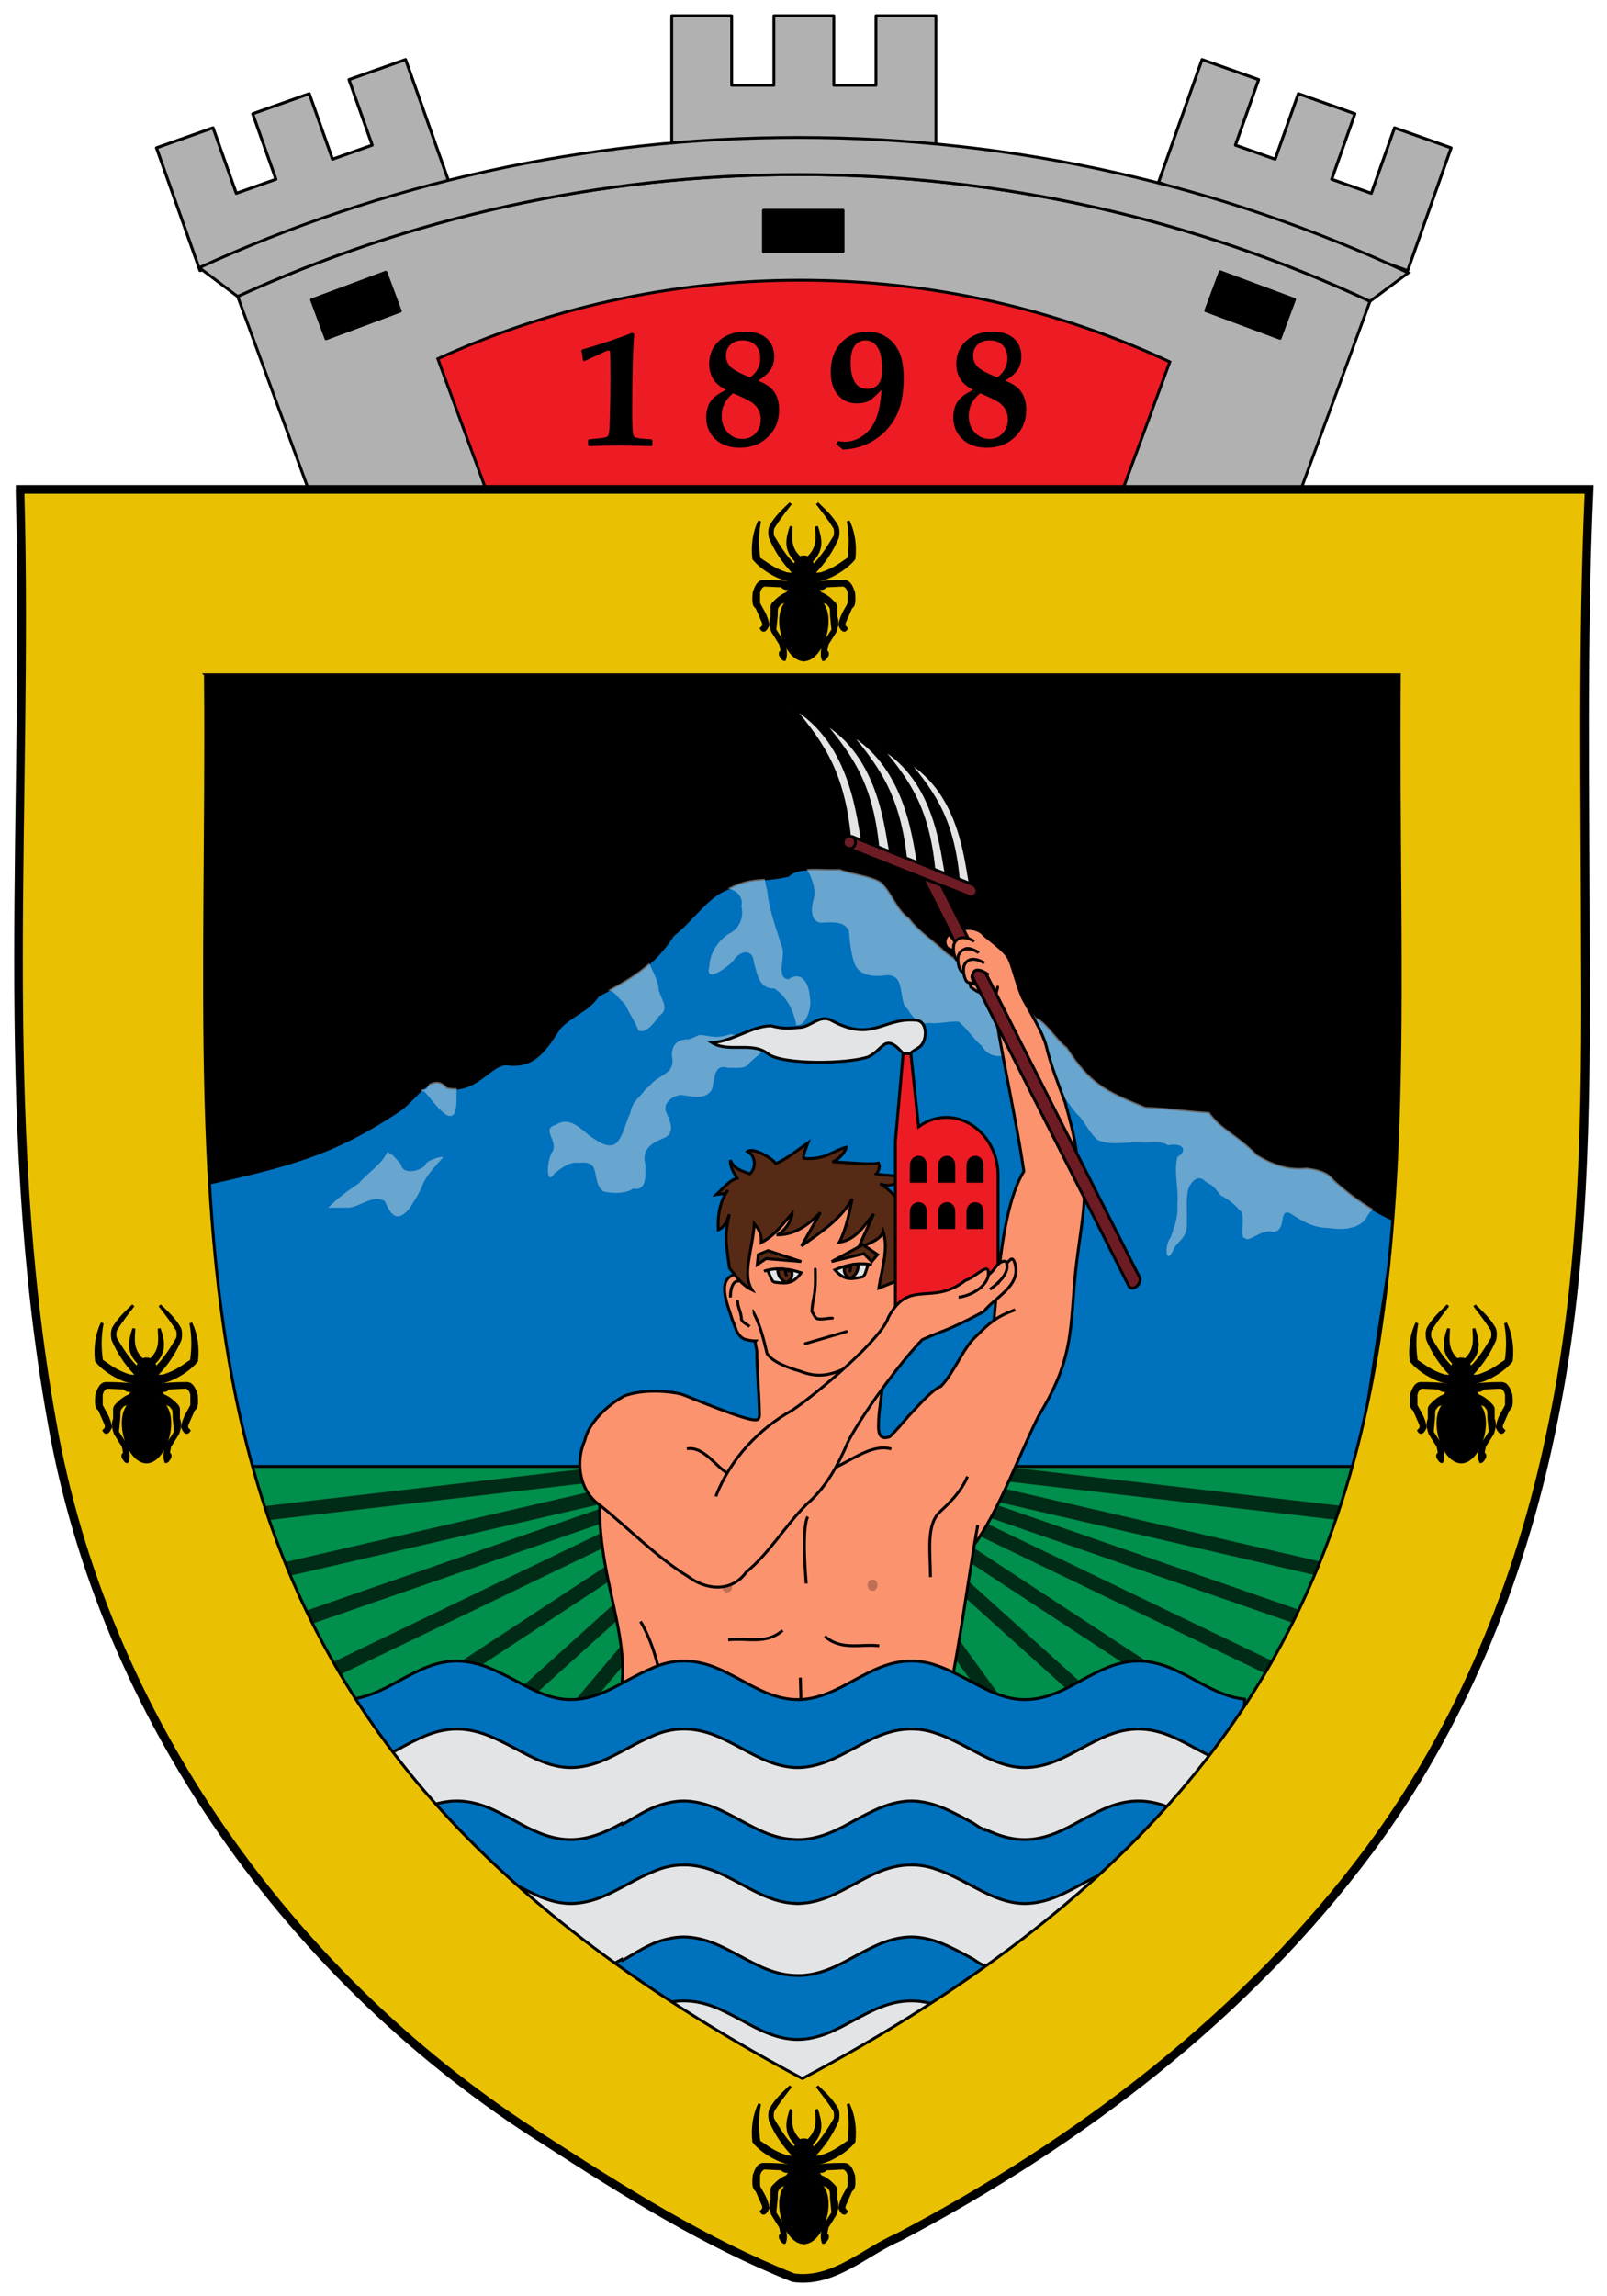 <?xml version="1.0" encoding="UTF-8" standalone="no"?>
<!-- Created with Inkscape (http://www.inkscape.org/) -->

<svg
   xmlns:dc="http://purl.org/dc/elements/1.1/"
   xmlns:cc="http://creativecommons.org/ns#"
   xmlns:rdf="http://www.w3.org/1999/02/22-rdf-syntax-ns#"
   xmlns:svg="http://www.w3.org/2000/svg"
   xmlns="http://www.w3.org/2000/svg"
   xmlns:xlink="http://www.w3.org/1999/xlink"
   version="1.1"
   width="560"
   height="800"
   id="svg2">
  <defs
     id="defs4" />
  <g
     transform="translate(0,-252.362)"
     id="layer1">
    <g
       transform="matrix(0.897,0,0,0.897,-53.617,266.004)"
       id="g5988">
      <g
         transform="translate(30.078,0)"
         id="g5901">
        <path
           d="m 496.692,7.952 -9.019,25.449 -7.871,22.209 96.731,34.28 7.871,-22.209 9.019,-25.449 -21.944,-7.777 -9.019,25.449 -15.434,-5.47 9.019,-25.449 -21.944,-7.777 -9.019,25.449 -15.464,-5.48 9.019,-25.449 z"
           id="path5828"
           style="fill:#b1b1b1;fill-opacity:1;stroke:#000000;stroke-width:1.115;stroke-linecap:round;stroke-linejoin:round;stroke-miterlimit:4;stroke-opacity:1;stroke-dasharray:none;stroke-dashoffset:0" />
        <path
           d="m 339.987,52.606 c -77.672,0 -151.474,16.91 -217.974,47.323 l 30.165,82.184 c 126.756,-1.907 253.502,-0.75 380.259,0 l 29.489,-80.293 C 494.382,70.236 419.23,52.606 339.987,52.606 z"
           id="path5799"
           style="fill:#b1b1b1;fill-opacity:1;stroke:#000000;stroke-width:1.115px;stroke-linecap:butt;stroke-linejoin:miter;stroke-opacity:1" />
        <path
           d="m 340.688,93.625 c -50.21,0 -97.918,10.898 -140.906,30.5 l 19.5,52.969 c 81.94,-1.229 163.873,-0.483 245.812,0 l 19.062,-51.75 C 440.494,104.988 391.913,93.625 340.688,93.625 z"
           id="path5777"
           style="fill:#ed1c24;stroke:#000000;stroke-width:1.115px;stroke-linecap:butt;stroke-linejoin:miter;stroke-opacity:1" />
        <use
           transform="matrix(-1,0,0,1,683.938,0)"
           id="use5830"
           style="stroke:#000000;stroke-width:1.115;stroke-opacity:1"
           x="0"
           y="0"
           width="744.094"
           height="1052.362"
           xlink:href="#path5828" />
        <rect
           width="30.809"
           height="16.13"
           x="326.339"
           y="66.478"
           id="rect5840"
           style="fill:#000000;fill-opacity:1;stroke:#000000;stroke-width:1.115;stroke-linecap:round;stroke-linejoin:round;stroke-miterlimit:4;stroke-opacity:1;stroke-dasharray:none;stroke-dashoffset:0" />
        <g
           id="g5859">
          <path
             d="m 290.656,-9.094 0,27 0,23.562 102.625,0 0,-23.562 0,-27 -23.281,0 0,27 -16.375,0 0,-27 -23.281,0 0,27 -16.406,0 0,-27 z"
             id="rect5815"
             style="fill:#b1b1b1;fill-opacity:1;stroke:#000000;stroke-width:1.115;stroke-linecap:round;stroke-linejoin:round;stroke-miterlimit:4;stroke-opacity:1;stroke-dasharray:none;stroke-dashoffset:0" />
          <rect
             width="30.809"
             height="16.13"
             x="326.339"
             y="66.478"
             id="rect5857"
             style="fill:#000000;fill-opacity:1;stroke:#000000;stroke-width:1.115;stroke-linecap:round;stroke-linejoin:round;stroke-miterlimit:4;stroke-opacity:1;stroke-dasharray:none;stroke-dashoffset:0" />
        </g>
        <g
           id="g5873">
          <path
             d="m 496.692,7.952 -9.019,25.449 -7.871,22.209 96.731,34.28 7.871,-22.209 9.019,-25.449 -21.944,-7.777 -9.019,25.449 -15.434,-5.47 9.019,-25.449 -21.944,-7.777 -9.019,25.449 -15.464,-5.48 9.019,-25.449 z"
             id="path5869"
             style="fill:#b1b1b1;fill-opacity:1;stroke:#000000;stroke-width:1.115;stroke-linecap:round;stroke-linejoin:round;stroke-miterlimit:4;stroke-opacity:1;stroke-dasharray:none;stroke-dashoffset:0" />
          <use
             transform="matrix(-1,0,0,1,683.938,0)"
             id="use5871"
             style="stroke:#000000;stroke-width:1.115;stroke-opacity:1"
             x="0"
             y="0"
             width="744.094"
             height="1052.362"
             xlink:href="#path5828" />
        </g>
        <path
           d="m 339.844,38.188 c -82.931,0 -161.716,18.079 -232.719,50.562 L 122,99.938 c 66.5,-30.413 140.328,-47.344 218,-47.344 79.243,0 154.394,17.635 221.938,49.219 L 576.812,90.75 C 504.696,57.017 424.452,38.188 339.844,38.188 z"
           id="path5801"
           style="fill:#b1b1b1;fill-opacity:1;stroke:#000000;stroke-width:1.115px;stroke-linecap:butt;stroke-linejoin:miter;stroke-opacity:1" />
        <rect
           width="30.809"
           height="16.13"
           x="503.654"
           y="-91.175"
           transform="matrix(0.937,0.349,-0.349,0.937,0,0)"
           id="rect5885"
           style="fill:#000000;fill-opacity:1;stroke:#000000;stroke-width:1.115;stroke-linecap:round;stroke-linejoin:round;stroke-miterlimit:4;stroke-opacity:1;stroke-dasharray:none;stroke-dashoffset:0" />
        <rect
           width="30.809"
           height="16.13"
           x="-136.722"
           y="147.522"
           transform="matrix(-0.937,0.349,0.349,0.937,0,0)"
           id="rect5891"
           style="fill:#000000;fill-opacity:1;stroke:#000000;stroke-width:1.115;stroke-linecap:round;stroke-linejoin:round;stroke-miterlimit:4;stroke-opacity:1;stroke-dasharray:none;stroke-dashoffset:0" />
        <g
           id="text5897"
           style="font-size:64px;font-style:normal;font-variant:normal;font-weight:bold;font-stretch:normal;text-align:start;line-height:125%;letter-spacing:0px;word-spacing:0px;writing-mode:lr-tb;text-anchor:start;fill:#000000;fill-opacity:1;stroke:none;font-family:Book Antiqua;-inkscape-font-specification:Book Antiqua Bold">
          <path
             d="m 258.453,158.057 -0.312,-0.375 0,-1.875 0.312,-0.375 c 4,-0.354 6.25,-0.635 6.75,-0.844 0.396,-0.167 0.677,-0.427 0.844,-0.781 0.271,-0.583 0.458,-2.635 0.562,-6.156 0.167,-6.021 0.25,-11.354 0.25,-16 -1e-5,-6.104 -0.062,-9.5 -0.188,-10.188 -0.083,-0.375 -0.281,-0.562 -0.594,-0.562 -0.188,4e-5 -0.479,0.083 -0.875,0.25 l -8.594,3.938 -0.406,-0.25 c -0.167,-1.521 -0.385,-2.792 -0.656,-3.812 l 0.25,-0.469 c 7.833,-2.25 14.333,-4.427 19.5,-6.531 l 0.812,0.469 c -0.271,2.896 -0.474,6.844 -0.609,11.844 -0.135,5 -0.203,11.052 -0.203,18.156 -2e-5,4.854 0.135,7.875 0.406,9.062 0.125,0.542 0.365,0.906 0.719,1.094 0.521,0.292 2.635,0.552 6.344,0.781 l 0.375,0.375 0,1.875 -0.375,0.375 -3.875,-0.094 c -3.917,-0.083 -6.563,-0.125 -7.938,-0.125 -3.833,0 -8,0.073 -12.5,0.219 z"
             id="path6110" />
          <path
             d="m 311.734,136.245 c -2.312,-1.208 -3.979,-2.635 -5,-4.281 -1.021,-1.646 -1.531,-3.604 -1.531,-5.875 0,-3.583 1.281,-6.557 3.844,-8.922 2.562,-2.365 5.948,-3.547 10.156,-3.547 3.667,5e-5 6.464,0.875 8.391,2.625 1.927,1.75 2.891,4.125 2.891,7.125 -2e-5,1.833 -0.448,3.464 -1.344,4.891 -0.896,1.427 -2.531,2.891 -4.906,4.391 2.687,1.063 4.615,2.313 5.781,3.75 1.583,1.938 2.375,4.438 2.375,7.5 -2e-5,4.208 -1.438,7.724 -4.312,10.547 -2.875,2.823 -6.563,4.234 -11.062,4.234 -3.896,0 -7.031,-1.104 -9.406,-3.312 -2.375,-2.208 -3.562,-5.021 -3.562,-8.438 0,-2.479 0.557,-4.542 1.672,-6.188 1.115,-1.646 3.12,-3.146 6.016,-4.5 z m 9.406,-4.844 c 1.312,-1.021 2.292,-2.146 2.938,-3.375 0.646,-1.229 0.969,-2.562 0.969,-4 -2e-5,-2.187 -0.615,-3.906 -1.844,-5.156 -1.229,-1.25 -2.906,-1.875 -5.031,-1.875 -1.979,4e-5 -3.547,0.557 -4.703,1.672 -1.156,1.115 -1.734,2.547 -1.734,4.297 0,1.646 0.578,3.068 1.734,4.266 1.156,1.198 3.714,2.589 7.672,4.172 z m -6.656,6.125 c -1.583,1.333 -2.719,2.714 -3.406,4.141 -0.688,1.427 -1.031,2.995 -1.031,4.703 0,2.583 0.781,4.714 2.344,6.391 1.562,1.677 3.479,2.516 5.75,2.516 2.021,1e-5 3.708,-0.724 5.062,-2.172 1.354,-1.448 2.031,-3.276 2.031,-5.484 -2e-5,-1.333 -0.286,-2.547 -0.859,-3.641 -0.573,-1.094 -1.422,-2.036 -2.547,-2.828 -1.125,-0.792 -3.573,-2 -7.344,-3.625 z"
             id="path6112" />
          <path
             d="m 372.172,136.182 c -2.333,2.438 -3.979,3.885 -4.938,4.344 -1.271,0.625 -2.844,0.938 -4.719,0.938 -2.979,2e-5 -5.406,-1.078 -7.281,-3.234 -1.875,-2.156 -2.812,-5.161 -2.812,-9.016 0,-4.625 1.344,-8.38 4.031,-11.266 2.688,-2.885 6.083,-4.328 10.188,-4.328 2.812,5e-5 5.292,0.688 7.438,2.062 2.146,1.375 3.797,3.323 4.953,5.844 1.156,2.521 1.734,5.938 1.734,10.25 -3e-5,5.875 -0.948,10.708 -2.844,14.5 -1.896,3.792 -4.646,6.87 -8.25,9.234 -3.604,2.365 -7.76,3.672 -12.469,3.922 l -2.656,-2.094 0.75,-1.188 c 1.271,0.146 2.156,0.219 2.656,0.219 2.333,1e-5 4.583,-0.729 6.75,-2.188 2.167,-1.458 3.859,-3.516 5.078,-6.172 1.219,-2.656 2.016,-6.599 2.391,-11.828 z m -5.438,-0.375 c 1.75,3e-5 3.13,-0.583 4.141,-1.75 1.01,-1.167 1.516,-3.031 1.516,-5.594 -2e-5,-4.125 -0.599,-7.068 -1.797,-8.828 -1.198,-1.76 -2.766,-2.641 -4.703,-2.641 -1.729,4e-5 -3.115,0.698 -4.156,2.094 -1.042,1.396 -1.562,3.573 -1.562,6.531 0,3.625 0.635,6.302 1.906,8.031 1.042,1.438 2.594,2.156 4.656,2.156 z"
             id="path6114" />
          <path
             d="m 407.734,136.245 c -2.312,-1.208 -3.979,-2.635 -5,-4.281 -1.021,-1.646 -1.531,-3.604 -1.531,-5.875 0,-3.583 1.281,-6.557 3.844,-8.922 2.562,-2.365 5.948,-3.547 10.156,-3.547 3.667,5e-5 6.464,0.875 8.391,2.625 1.927,1.75 2.891,4.125 2.891,7.125 -2e-5,1.833 -0.448,3.464 -1.344,4.891 -0.896,1.427 -2.531,2.891 -4.906,4.391 2.687,1.063 4.615,2.313 5.781,3.75 1.583,1.938 2.375,4.438 2.375,7.5 -2e-5,4.208 -1.438,7.724 -4.312,10.547 -2.875,2.823 -6.563,4.234 -11.062,4.234 -3.896,0 -7.031,-1.104 -9.406,-3.312 -2.375,-2.208 -3.562,-5.021 -3.562,-8.438 0,-2.479 0.557,-4.542 1.672,-6.188 1.115,-1.646 3.12,-3.146 6.016,-4.5 z m 9.406,-4.844 c 1.312,-1.021 2.292,-2.146 2.938,-3.375 0.646,-1.229 0.969,-2.562 0.969,-4 -2e-5,-2.187 -0.615,-3.906 -1.844,-5.156 -1.229,-1.25 -2.906,-1.875 -5.031,-1.875 -1.979,4e-5 -3.547,0.557 -4.703,1.672 -1.156,1.115 -1.734,2.547 -1.734,4.297 0,1.646 0.578,3.068 1.734,4.266 1.156,1.198 3.714,2.589 7.672,4.172 z m -6.656,6.125 c -1.583,1.333 -2.719,2.714 -3.406,4.141 -0.688,1.427 -1.031,2.995 -1.031,4.703 0,2.583 0.781,4.714 2.344,6.391 1.562,1.677 3.479,2.516 5.75,2.516 2.021,1e-5 3.708,-0.724 5.062,-2.172 1.354,-1.448 2.031,-3.276 2.031,-5.484 -2e-5,-1.333 -0.286,-2.547 -0.859,-3.641 -0.573,-1.094 -1.422,-2.036 -2.547,-2.828 -1.125,-0.792 -3.573,-2 -7.344,-3.625 z"
             id="path6116" />
        </g>
      </g>
      <path
         d="m 67.592,176.875 c 3.288,119.974 -9.059,241.19 12.34,360.047 20.065,115.058 93.574,217.339 191.615,279.235 30.857,19.942 62.29,39.706 96.42,53.28 15.602,2.236 27.711,-10.089 41.032,-15.799 70.259,-36.99 135.186,-86.298 182.749,-150.294 35.411,-47.723 58.436,-103.973 70.517,-162.08 13.221,-61.573 13.737,-124.899 13.389,-187.702 -0.075,-59.562 -1.222,-119.162 1.469,-178.688 -203.177,0 -406.354,0 -609.531,0 l 0,1 0,1 z"
         id="path4484"
         style="fill:#000000;stroke:#000000;stroke-width:1.115px;stroke-linecap:butt;stroke-linejoin:miter;stroke-opacity:1" />
      <g
         transform="translate(29.921,0)"
         id="g5919">
        <g
           id="g5660">
          <path
             d="m 106.601,445.323 c 34.526,-7.74 52.103,-11.731 78.759,-29.65 5.572,-3.791 12.125,-15.443 18.162,-8.591 11.367,2.599 17.41,-10.337 23.906,-8.983 10.631,1.09 14.689,-6.592 19.693,-14.059 4.448,-4.965 11.375,-6.893 14.921,-12.551 12.469,-6.567 21.348,-11.356 29.266,-23.602 7.28,-5.505 13.384,-15.413 21.34,-18.1 9.409,-4.915 12.95,-2.602 23.349,-4.997 3.781,-3.923 13.483,-2.082 20.085,-2.511 4.228,1.717 12.126,2.443 16.068,5.021 4.351,3.828 6.022,10.592 11.047,14.059 3.622,5.004 10.577,9.502 14.059,13.055 2.215,2.1 7.243,4.183 9.038,7.03 4.625,2.654 6.769,6.132 11.549,8.034 5.141,3.123 11.166,6.185 14.562,10.545 3.92,1.347 7.778,8.305 12.051,11.549 9.002,13.866 14.73,16.701 30.353,23.098 9.461,0.358 15.359,1.396 24.88,2.008 4.706,6.735 10.239,8.078 18.634,16.565 5.615,3.41 11.711,5.801 18.97,5.026 3.858,0.338 8.438,1.461 10.6,4.519 7.403,6.88 15.894,12.514 24.253,16.118 L 541.038,660.031 168.217,677.96 124.977,634.192 z"
             id="path3198"
             style="fill:#0071bc;stroke:#000000;stroke-width:1.115px;stroke-linecap:butt;stroke-linejoin:miter;stroke-opacity:1" />
          <path
             d="m 344.969,322.219 c -0.599,0.013 -1.174,0.054 -1.75,0.094 2.09,3.174 3.613,7.911 2.875,11.25 -1.434,4.267 -1.421,10.355 4.094,9.531 4.187,-0.162 7.619,-0.26 9.438,3.188 0.382,4.369 0.957,9.972 2.375,13.156 1.846,4.103 6.526,4.726 11.156,4.25 8.343,-1.331 5.86,7.762 8.344,12.062 1.691,1.055 3.425,7.339 9.25,6.375 4.435,0.392 7.315,-0.768 11.594,-0.531 3.755,3.373 5.637,6.689 8.938,9.469 1.694,2.86 4.536,4.515 8.562,3.719 4.339,1.233 9.587,1.239 12.031,3.156 4.133,2.746 6.89,8.31 10.031,11.625 2.822,2.567 4.259,6.164 7.531,9.094 2.205,2.818 3.91,6.242 6.688,8.812 5.082,2.451 10.656,0.773 16.438,1.062 3.77,0.321 8.562,-0.824 11,1.062 6.896,-1.174 7.219,2.696 3.719,4.469 -1.555,6.021 0.541,12.069 -0.031,18.25 0.381,5.141 -1.134,8.829 -2.625,13.125 -2.695,3.304 -1.772,12.104 1.562,3.688 2.037,-2.803 5.076,-4.034 4.75,-9.594 0.243,-4.682 -0.706,-10.585 1.062,-14.125 1.46,-2.538 3.664,-4.342 6.312,-1.594 3.784,2.085 3.252,2.356 5.812,5.281 3.474,1.923 5.239,3.321 7.375,5.812 2.734,1.508 -0.571,11.04 2.156,10.75 1.247,2.119 6.258,-3.938 11.031,-2.312 5.243,-0.964 1.686,-9.155 6.344,-7.375 4.586,3.051 8.886,5.692 14.844,5.781 4.501,0.488 6.015,0.711 10.469,-0.531 5.099,-2.305 3.762,-4.124 7,-6.844 -5.385,-3.201 -10.635,-7.13 -15.438,-11.594 -2.162,-3.058 -6.767,-4.162 -10.625,-4.5 -7.259,0.774 -13.354,-1.621 -18.969,-5.031 -8.395,-8.487 -13.919,-9.828 -18.625,-16.562 -9.521,-0.612 -15.414,-1.673 -24.875,-2.031 -15.623,-6.396 -21.342,-9.228 -30.344,-23.094 -4.273,-3.244 -8.143,-10.184 -12.062,-11.531 -3.395,-4.36 -9.422,-7.439 -14.562,-10.562 -4.78,-1.902 -6.938,-5.378 -11.562,-8.031 -1.795,-2.847 -6.816,-4.931 -9.031,-7.031 -3.483,-3.553 -10.44,-8.058 -14.062,-13.062 -5.024,-3.468 -6.68,-10.203 -11.031,-14.031 -3.942,-2.578 -11.835,-3.314 -16.062,-5.031 -3.301,0.215 -7.402,-0.146 -11.125,-0.062 z m -18.062,3.875 c -4.539,0.352 -8.239,0.547 -14.25,3.688 -0.062,0.021 -0.126,0.041 -0.188,0.062 3.357,0.519 6.252,3.167 5.406,6.969 1.034,4.397 -0.762,8.744 -4.938,10.688 -4.294,2.843 -7.266,7.414 -7.531,12.625 -1.962,7.102 7.209,0.243 9.344,-2.219 2.504,-3.9 7.574,-5.062 8,0.812 1.321,4.458 2.011,10.236 7.969,10 4.787,3.151 7.492,8.681 8.469,14.156 3.788,0.795 6.283,-7.142 5.25,-10.844 -0.148,-4.636 -2.927,-10.638 -8.312,-6.875 -5.301,-0.7 -0.6,-9.244 -2.719,-13.188 -2.125,-7.029 -4.838,-13.989 -5.5,-21.344 -0.428,-1.298 -0.676,-2.928 -1,-4.531 z m -44.875,32.75 c -4.698,4.187 -9.933,7.273 -16.062,10.562 2.928,0.303 3.769,2.965 6.656,5.344 1.512,3.342 4.002,6.912 5.344,10.406 3.163,0.998 6.448,-3.624 7.844,-5.656 4.327,-2.856 1.082,-6.077 0,-10.031 -0.205,-3.634 -2.357,-7.356 -3.781,-10.625 z m 31.188,27.5 c 0.127,0.017 0.25,0.042 0.375,0.062 0.055,-0.058 -0.041,-0.094 -0.375,-0.062 z m 0.375,0.062 c -0.284,0.3 -4.98,1.53 -6.656,1 -1.742,0.014 -4.903,-1.038 -5.938,-0.438 0.039,-0.013 0.024,-0.006 -0.031,0.031 -0.353,0.132 -2.619,1.249 -3.562,1.469 -4.984,-0.202 -7.272,3.062 -6.312,7.875 0.244,3.818 -2.069,4.998 -4.688,6.719 -2.722,1.456 -3.525,3.036 -5.875,4.906 -2.773,3.9 -4.759,4.092 -5.781,8.969 -2.102,4.586 -2.487,7.833 -4.75,11.062 -2.956,3.811 -7.845,0.161 -11.094,-2.094 -3.439,-2.609 -7.812,-7.765 -13.156,-4.219 -5.634,1.499 0.594,5.886 -1.062,10 -2.555,3.213 -2.929,14.332 0.5,8.969 2.307,-1.786 5.57,-4.816 9.75,-4.219 8.972,-1.12 4.234,7.024 9.25,11.094 3.99,0.984 8.985,0.816 11.594,-1.062 5.763,0.988 4.711,-5.792 4.75,-9.594 -1.476,-5.585 2.537,-8.212 6.844,-9.906 5.57,-2.096 2.365,-7.41 1.062,-10.781 -0.707,-3.758 3.257,-5.769 5.812,-6.125 3.439,0.301 9.715,2.356 12.125,-2.094 1.248,-3.433 0.455,-10.254 6.219,-8.438 3.292,-0.099 7.121,0.698 8.562,-2.094 2.42,-2.012 5.768,-5.265 7.906,-6.344 1.589,-6.311 -2.151,-3.257 -5.75,-3.156 -3.693,0.592 -6.497,-0.997 -9.719,-1.531 z M 199.5,404.969 c -1.007,-0.003 -2.021,0.318 -3.031,0.875 -0.439,1.479 -1.011,2.7 -2.5,1.812 0.396,0.376 0.551,0.656 0.562,0.844 3.193,3.559 5.872,7.582 9.031,9.5 4.633,1.749 3.412,-6.795 3.688,-10.5 -0.018,-0.029 -0.015,-0.064 -0.031,-0.094 -1.171,0.065 -2.385,-0.015 -3.688,-0.312 -1.321,-1.499 -2.677,-2.121 -4.031,-2.125 z M 194.531,408.5 c -0.22,-0.246 -0.457,-0.479 -0.688,-0.719 -0.143,0.123 -0.294,0.247 -0.438,0.375 0.466,0.683 1.149,0.752 1.125,0.344 z m -14.188,23.719 c -2.327,5.007 -7.622,7.999 -11.062,12.156 -4.311,2.919 -8.883,6.191 -11.938,9.531 2.733,-0.158 5.506,-0.016 8.25,-0.062 4.665,-0.66 8.93,-5.038 13.688,-2.625 2.195,4.737 4.256,9.053 9.5,3.156 2.081,-3.198 4.139,-6.355 5.281,-9.5 1.36,-3.261 4.423,-6.731 7.906,-10.531 -0.394,-0.906 -7.064,1.541 -6.844,2.906 -1.756,2.359 -8.927,4.147 -9.5,-0.281 -1.965,-1.986 -2.657,-3.572 -5.281,-4.75 z"
             id="path5629"
             style="fill:#e3e4e5;fill-opacity:0.458;stroke:none" />
        </g>
        <path
           d="m 113.57,554.352 457.543,0 -56.523,97.901 -357.942,0 z"
           id="path5771"
           style="fill:#008f4c;stroke:#000000;stroke-width:1.115px;stroke-linecap:butt;stroke-linejoin:miter;stroke-opacity:1" />
        <path
           d="m 104.001,575.891 235.625,-27.413 -226.487,52.216 13.707,20.234 208.864,-72.45 -193.852,93.336 27.413,17.623 169.049,-110.959 -112.264,101.169 25.455,1.958 86.809,-103.127"
           id="path5773"
           style="fill:none;stroke:#000000;stroke-width:5.576;stroke-linecap:round;stroke-linejoin:miter;stroke-miterlimit:4;stroke-opacity:0.7;stroke-dasharray:none" />
        <path
           d="M 580.251,575.891 344.626,548.477 571.113,600.693 557.406,620.927 348.542,548.477 542.394,641.814 514.981,659.437 345.931,548.477 458.196,649.646 426.866,660.089 345.931,548.477"
           id="path5775"
           style="fill:none;stroke:#000000;stroke-width:5.576;stroke-linecap:round;stroke-linejoin:miter;stroke-miterlimit:4;stroke-opacity:0.7;stroke-dasharray:none" />
        <g
           id="g4420">
          <path
             d="m 427.524,459.63 c 0.061,0.306 0.132,0.61 0.184,0.918 0.01,0.06 0,0.122 0,0.184 0,0.245 0,0.49 0,0.734 0,0.428 0,0.857 0,1.285 0,0.154 0.039,0.84 0,0.918 -0.027,0.055 -0.156,-0.055 -0.184,0 -0.055,0.109 0.03,0.248 0,0.367 -0.033,0.133 -0.14,0.237 -0.184,0.367 -0.019,0.058 0,0.122 0,0.184 0,0.122 0,0.245 0,0.367 0,0.061 0.043,0.14 0,0.184 -0.043,0.043 -0.14,-0.043 -0.184,0 -0.043,0.043 0,0.122 0,0.184 0,0.199 -0.102,0.639 0.184,0.734 0.104,0.035 0.745,0 0.918,0 0.734,0 1.469,0 2.203,0"
             id="path3157"
             style="fill:none;stroke:#000000;stroke-width:1.115px;stroke-linecap:butt;stroke-linejoin:miter;stroke-opacity:1" />
          <path
             d="m 414.133,511.476 c 3.035,-13.112 2.896,-54.511 13.477,-71.754 -3.598,-24.728 -11.499,-57.392 -11.66,-69.144 -2.309,-0.91 -2.965,2.19 -8.967,-2.412 -0.85,-5.336 -7.483,-12.847 -5.312,-15.917 -1.605,-1.531 -1.354,-3.485 -1.026,-4.479 1.005,-3.048 9.046,-3.372 11.478,0.21 5.776,4.557 8.712,6.972 9.852,9.499 1.406,3.116 3.585,12.149 5.627,15.842 3.24,5.859 7.053,12.071 8.621,17.445 1.866,7.904 4.67,14.683 7.456,22.342 1.628,6.094 3.509,12.098 4.462,19.829 6.325,12.912 0.974,28.228 -0.855,50.227 -1.704,20.98 -1.416,30.959 -13.963,51.627 -9.258,18.486 -17.962,44.524 -31.148,57.186"
             id="path4071"
             style="fill:#fb936f;fill-opacity:1;stroke:#000000;stroke-width:1.115px;stroke-linecap:butt;stroke-linejoin:miter;stroke-opacity:1" />
          <path
             d="m 411.225,370.662 c 2.415,0.475 2.47,1.631 5.539,0.388 l 0.673,-2.872"
             id="path4104"
             style="fill:#ff6600;stroke:#000000;stroke-width:1.115px;stroke-linecap:round;stroke-linejoin:round;stroke-opacity:1" />
          <path
             d="m 401.233,350.963 c -0.795,-0.964 -1.88,-2.434 -2.675,-3.398 -1.827,1.598 -1.962,3.402 -0.881,5.195 0.363,0.545 1.884,0.985 2.484,1.158 0.531,-0.228 1.071,-2.955 1.071,-2.955 z"
             id="path4096"
             style="fill:#fb936f;fill-opacity:1;stroke:#000000;stroke-width:1.115px;stroke-linecap:butt;stroke-linejoin:miter;stroke-opacity:1" />
          <path
             d="m 409.71,577.101 c -3.478,18.684 -8.828,60.107 -12.992,72.39 -46.885,-0.167 -80.781,0.479 -127.675,0.431 9.493,-26.666 -9.35,-52.843 -5.77,-88.415 l 60.702,10.186 32.633,-36.455 15.966,-28.179 c 2.073,9.34 -0.724,19.347 -1.361,28.996 -0.052,3.01 -0.851,8.663 4.281,6.76 2.617,-2.439 4.872,-5.253 7.235,-7.939 3.404,-3.499 9.076,-10.311 12.709,-11.659 5.225,-5.553 8.658,-14.991 13.61,-19.41 5.901,-5.879 8.194,-7.662 15.176,-10.315"
             id="path3242"
             style="fill:#fb936f;fill-opacity:1;stroke:#000000;stroke-width:1.115px;stroke-linecap:butt;stroke-linejoin:miter;stroke-opacity:1" />
          <path
             d="m 325.749,611.388 a 4.621,5.198 0 1 1 -9.241,0 4.621,5.198 0 1 1 9.241,0 z"
             transform="matrix(0.417,0,0,0.417,178.447,346.145)"
             id="path4416"
             style="fill:#000000;fill-opacity:0.242;stroke:none" />
          <path
             d="m 388.925,488.707 c 2.28,-0.539 26.743,-7.296 29.253,-8.995 2.188,-1.481 1.623,-3.542 4.117,-5.594 1.191,-1.188 1.772,1.106 1.986,2.023 1.925,8.243 -7.869,12.468 -12.231,18.049 -14.705,7.875 -15.123,6.951 -23.953,10.952 -9.099,9.553 -23.342,29.037 -28.801,39.667 -3.826,9 -8.585,17.798 -16.109,24.26 -8.337,8.344 -14.305,18.797 -23.436,26.334 -5.646,7.883 -15.486,7.042 -22.463,1.778 -12.58,-7.715 -22.873,-18.514 -34.315,-27.725 -8.04,-5.501 -9.736,-16.761 -5.913,-25.265 1.429,-6.777 9.019,-13.932 15.509,-17.296 7.22,-2.626 17.255,-1.88 22.272,-0.53 2.982,1.075 25.8,10.723 28.774,9.871 1.186,0.078 1.382,-1.533 1.261,-2.57 -0.111,-8.074 -1.033,-16.768 -1.008,-24.095 -0.794,-3.601 -5.345,-33.443 -7.155,-37.63 l 8.674,-18.958 30.341,-4.025 19.195,10.836 z"
             id="path3192"
             style="fill:#fb936f;fill-opacity:1;stroke:#000000;stroke-width:1.115px;stroke-linecap:butt;stroke-linejoin:miter;stroke-opacity:1" />
          <path
             d="m 321.982,493.538 c 3.025,5.144 4.472,11.076 5.882,17.028 2.159,3.296 8.432,5.573 12.711,6.748 11.466,4.566 17.501,-1.637 29.085,-6.748"
             id="path4151"
             style="fill:#fb936f;fill-opacity:1;stroke:#000000;stroke-width:1.115px;stroke-linecap:butt;stroke-linejoin:miter;stroke-opacity:1" />
          <path
             d="m 320.574,483.551 c -0.8,-1.137 -2.827,-2.838 -3.547,-4.067 -9.617,0.93 -4.588,11.699 -2.642,18.017 0.524,1.261 1.064,2.519 1.454,3.828 0.653,1.47 1.681,2.936 3.195,3.588 1.427,0.331 2.903,0.818 4.378,0.644 0.24,-0.048 0.479,-0.24 0.456,-0.51"
             id="path3202"
             style="fill:#fb936f;fill-opacity:1;stroke:#000000;stroke-width:1.115px;stroke-linecap:butt;stroke-linejoin:miter;stroke-opacity:1" />
          <path
             d="m 374.197,483.551 c 0.8,-1.137 2.827,-2.838 3.547,-4.067 9.617,0.93 4.588,11.699 2.642,18.017 -0.524,1.261 -1.064,2.519 -1.454,3.828 -0.653,1.47 -1.681,2.936 -3.195,3.588 -1.427,0.331 -2.903,0.818 -4.378,0.644 -0.24,-0.048 -0.479,-0.24 -0.456,-0.51"
             id="path3226"
             style="fill:#fb936f;fill-opacity:1;stroke:#000000;stroke-width:1.115px;stroke-linecap:butt;stroke-linejoin:miter;stroke-opacity:1" />
          <path
             d="m 331.232,436.721 c 4.244,-1.761 8.922,-5.587 12.482,-8.032 -1.123,2.895 -2.164,5.675 -1.473,6.03 8.174,0.598 10.924,-2.871 16.346,-4.337 -0.196,1.564 -2.75,4.84 -5.338,5.672 6.155,0.217 15,1.24 17.873,0.472 0.731,1.399 0.257,2.799 -0.86,4.198 1.916,0.447 3.521,0.437 7.865,0.806 1.925,2.671 -2.349,4.715 -6.355,3.03 3.895,2.384 5.574,4.782 8.164,7.174 0.085,-1.714 3.659,15.524 -2.002,30.695 l -6.672,2.669 c 1.13,-7.455 3.926,-15.243 1.668,-22.02 -0.9,3.594 -6.408,4.703 -9.782,6.782 l 6.114,-13.57 c -3.735,4.562 -6.799,9.962 -13.344,11.01 2.636,-4.893 4.007,-12.008 5.002,-16.901 -4.499,8.178 -12.352,13.003 -19.682,18.35 l 7.339,-13.012 c -3.707,3.755 -9.3,8.846 -17.013,8.675 2.723,-0.772 5.958,-5.532 6.005,-8.341 -3.59,3.988 -6.359,8.386 -12.009,11.344 0.118,-2.432 -0.141,-4.238 -2.669,-7.34 -0.733,10.56 -4.822,19.62 -0.891,25.715 -3.913,-1.893 -6.11,-5.18 -8.762,-8.481 -1.575,-11.132 -1.851,-13.002 -0.021,-20.904 -0.92,2.55 -1.847,5.092 -4.337,6.005 -0.284,-5.618 0.628,-10.838 3.67,-15.347 -0.339,1.663 -2.63,1.373 -4.337,1.668 2.658,-2.497 5.016,-5.484 8.006,-6.339 -1.38,-2.213 -2.737,-4.432 -2.669,-7.006 1.587,3.606 4.739,4.266 7.673,5.338 2.93,-3.003 1.612,-7.533 -0.916,-8.731 2.133,-1.719 9.642,2.735 10.924,4.727 z"
             id="path4183"
             style="fill:#572a15;fill-opacity:1;stroke:#000000;stroke-width:1.115px;stroke-linecap:butt;stroke-linejoin:miter;stroke-opacity:1" />
          <path
             d="m 352.92,474.787 12.537,-3.088 3.039,3.088 2.279,-2.702 -5.699,-3.861 z"
             id="path4187"
             style="fill:#572a15;fill-opacity:1;stroke:#000000;stroke-width:1.115px;stroke-linecap:butt;stroke-linejoin:miter;stroke-opacity:1" />
          <g
             id="g4048">
            <path
               d="m 381.469,394.909 c -8.074,-9.951 -8.128,-2.312 -14.408,0.389 -7.801,2.737 -33.377,3.177 -38.989,-1.281 -5.907,-4.745 -15.191,-0.299 -21.585,-4.244 8.159,-0.567 15.71,-6.587 22.894,-6.56 5.682,1.468 7.79,0.781 11.668,0.587 4.049,-0.557 7.331,-4.899 11.648,-2.787 15.824,8.805 20.149,-0.944 32.713,-0.02 4.335,0.005 4.69,6.051 2.917,8.96 -1.183,2.511 -5.064,2.634 -5.532,5.621 z"
               id="path3261"
               style="fill:#e3e4e5;stroke:#000000;stroke-width:1.115" />
            <path
               d="m 380.709,394.031 -3.004,34.094 c 0,21.365 0,42.729 0,64.094 l 39.874,-9.062 0,-41.906 c 0,-12.396 -9.181,-22.469 -20.103,-22.469 -3.979,0 -7.657,1.361 -10.759,3.656 l -3.004,-28.406 z"
               id="path3256"
               style="fill:#ed1c24;stroke:#000000;stroke-width:1.115px;stroke-linecap:butt;stroke-linejoin:miter;stroke-opacity:1" />
            <g
               transform="translate(0.06,0)"
               id="g4041">
              <path
                 d="m 383.264,437.537 c -0.041,-4.875 6.62,-5.357 6.634,0 l 0,6.605 -6.634,0 z"
                 id="rect4034"
                 style="fill:#000000;fill-opacity:1;stroke:none" />
              <use
                 transform="translate(11,0)"
                 id="use4037"
                 x="0"
                 y="0"
                 width="744.094"
                 height="1052.362"
                 xlink:href="#rect4034" />
              <use
                 transform="translate(11,0)"
                 id="use4039"
                 x="0"
                 y="0"
                 width="744.094"
                 height="1052.362"
                 xlink:href="#use4037" />
            </g>
            <use
               transform="translate(0,18)"
               id="use4046"
               x="0"
               y="0"
               width="744.094"
               height="1052.362"
               xlink:href="#g4041" />
          </g>
          <path
             d="m 406.9,483.808 c 1.636,0.17 7.145,-3.298 9.093,-6.046 2.548,-3.593 3.992,-3.154 4.618,-3.021 1.545,2.579 -0.362,6.737 -6.192,10.836"
             id="path3254"
             style="fill:#fb936f;fill-opacity:1;stroke:#000000;stroke-width:1.115px;stroke-linecap:butt;stroke-linejoin:miter;stroke-opacity:1" />
          <path
             d="m 296.709,547.494 c 6.527,-1.151 11.459,7.225 15.787,9.473"
             id="path3182"
             style="fill:none;stroke:#000000;stroke-width:1.115px;stroke-linecap:butt;stroke-linejoin:miter;stroke-opacity:1" />
          <path
             d="m 307.943,565.997 c 5.647,-14.721 17.053,-26.488 29.677,-33.463 9.878,-6.587 34.853,-27.868 37.323,-36.034 8.211,-15.381 16.806,-4.209 29.96,-14.398 4.406,-1.387 9.869,-8.397 8.801,-1.403 -1.353,4.453 -7.086,7.406 -11.452,7.947"
             id="path3184"
             style="fill:#fb936f;fill-opacity:1;stroke:#000000;stroke-width:1.115px;stroke-linecap:butt;stroke-linejoin:miter;stroke-opacity:1" />
          <path
             d="m 392.579,322.771 80.091,158.341 c 0.634,2.763 -2.916,5.191 -4.219,3.292 l -80.819,-159.763 z"
             id="path4076"
             style="fill:#6e1c24;fill-opacity:1;stroke:#000000;stroke-width:1.115px;stroke-linecap:butt;stroke-linejoin:miter;stroke-opacity:1" />
          <path
             d="m 408.318,350.457 c -1.712,-1.265 -6.364,-3.102 -7.941,1.216 -0.284,1.953 -0.044,4.03 0.979,5.749 0.496,0.73 2.138,0.834 3.051,1.107 -0.411,-0.828 -0.643,-1.693 -0.876,-2.666 0.099,-1.226 0.928,-2.859 2.104,-2.697 1.401,-0.136 3.261,1.04 4.417,1.845"
             id="path4079"
             style="fill:#fb936f;fill-opacity:1;stroke:#000000;stroke-width:1.115px;stroke-linecap:butt;stroke-linejoin:miter;stroke-opacity:1" />
          <path
             d="m 410.053,354.818 c -1.712,-1.265 -6.364,-3.102 -7.941,1.216 -0.284,1.953 -0.044,4.03 0.979,5.749 0.496,0.73 2.138,0.834 3.051,1.107 -0.411,-0.828 -0.643,-1.693 -0.876,-2.666 0.099,-1.226 0.928,-2.859 2.104,-2.697 1.401,-0.136 3.261,1.04 4.417,1.845"
             id="path4090"
             style="fill:#fb936f;fill-opacity:1;stroke:#000000;stroke-width:1.115px;stroke-linecap:butt;stroke-linejoin:miter;stroke-opacity:1" />
          <path
             d="m 412.222,358.867 c -1.712,-1.265 -6.364,-3.102 -7.941,1.216 -0.284,1.953 -0.044,4.03 0.979,5.749 0.496,0.73 2.138,0.834 3.051,1.107 -0.411,-0.828 -0.643,-1.693 -0.876,-2.666 0.099,-1.226 0.928,-2.859 2.104,-2.697 1.401,-0.136 3.261,1.04 4.417,1.845"
             id="path4092"
             style="fill:#fb936f;fill-opacity:1;stroke:#000000;stroke-width:1.115px;stroke-linecap:butt;stroke-linejoin:miter;stroke-opacity:1" />
          <path
             d="m 371.145,316.628 c -2.167,-26.193 -9.751,-37.279 -21.751,-51.572 22.969,13.249 24.685,43.076 26.59,51.24"
             id="path4132"
             style="fill:#e3e4e5;stroke:#000000;stroke-width:1.115px;stroke-linecap:butt;stroke-linejoin:miter;stroke-opacity:1" />
          <path
             d="m 382.066,322.313 c -2.221,-26.837 -9.996,-38.197 -22.296,-52.841 23.545,13.575 25.304,44.137 27.256,52.502"
             id="path4134"
             style="fill:#e3e4e5;stroke:#000000;stroke-width:1.115px;stroke-linecap:butt;stroke-linejoin:miter;stroke-opacity:1" />
          <path
             d="m 392.87,324.866 c -2.092,-25.302 -9.414,-36.011 -20.998,-49.817 22.174,12.798 23.83,41.611 25.669,49.497"
             id="path4136"
             style="fill:#e3e4e5;stroke:#000000;stroke-width:1.115px;stroke-linecap:butt;stroke-linejoin:miter;stroke-opacity:1" />
          <path
             d="m 402.333,328.196 c -2.014,-24.38 -9.065,-34.699 -20.219,-48.003 21.351,12.332 22.946,40.096 24.717,47.694"
             id="path4138"
             style="fill:#e3e4e5;stroke:#000000;stroke-width:1.115px;stroke-linecap:butt;stroke-linejoin:miter;stroke-opacity:1" />
          <path
             d="m 360.171,312.82 c -2.248,-27.16 -10.118,-38.656 -22.568,-53.476 23.832,13.738 25.613,44.667 27.59,53.132"
             id="path4140"
             style="fill:#e3e4e5;stroke:#000000;stroke-width:1.115px;stroke-linecap:butt;stroke-linejoin:miter;stroke-opacity:1" />
          <path
             d="m 361.25,309.875 -1.312,4.656 45.906,18.219 c 0.383,0.259 0.847,0.406 1.344,0.406 3.418,-0.628 2.419,-4.267 0.281,-4.938 z"
             id="path4120"
             style="fill:#6e1c24;fill-opacity:1;stroke:#000000;stroke-width:1.115px;stroke-linecap:butt;stroke-linejoin:miter;stroke-opacity:1" />
          <path
             d="m 362.078,311.761 a 2.114,2.114 0 1 1 -4.228,0 2.114,2.114 0 1 1 4.228,0 z"
             transform="matrix(1.136,0,0,1.136,-49.095,-42.201)"
             id="path4126"
             style="fill:#6e1c24;fill-opacity:1;stroke:#000000;stroke-width:0.982;stroke-linecap:round;stroke-linejoin:round;stroke-miterlimit:4;stroke-opacity:1;stroke-dasharray:none" />
          <path
             d="m 316.409,489.823 c -0.11,2.56 1.548,4.841 1.461,7.409 0.596,1.39 2.184,1.811 3.184,2.808"
             id="path4153"
             style="fill:none;stroke:#000000;stroke-width:1.115px;stroke-linecap:butt;stroke-linejoin:miter;stroke-opacity:1" />
          <path
             d="m 317.028,482.393 c -2.9,-0.444 -3.456,3.992 -3.401,6.336"
             id="path4163"
             style="fill:none;stroke:#000000;stroke-width:1.115px;stroke-linecap:butt;stroke-linejoin:miter;stroke-opacity:1" />
          <path
             d="m 346.577,477.757 c 0.338,10.915 -0.917,10.207 -1.334,16.348 0.876,1.511 1.419,2.798 2.295,2.931 2.015,0.305 3.696,-0.3 5.711,-0.262"
             id="path4177"
             style="fill:#fb936f;fill-opacity:1;stroke:#000000;stroke-width:1.115px;stroke-linecap:round;stroke-linejoin:miter;stroke-opacity:1" />
          <path
             d="m 342.725,506.652 15.998,-4.679"
             id="path4179"
             style="fill:none;stroke:#000000;stroke-width:1.115px;stroke-linecap:round;stroke-linejoin:miter;stroke-opacity:1" />
          <path
             d="m 324.047,475.946 3.419,-2.316 13.677,1.158 -12.917,-4.247 -3.799,1.544 z"
             id="path4185"
             style="fill:#572a15;fill-opacity:1;stroke:#000000;stroke-width:1.115px;stroke-linecap:butt;stroke-linejoin:miter;stroke-opacity:1" />
          <g
             transform="matrix(1.078,0,0,1.078,-26.715,-36.089)"
             id="g4193">
            <path
               d="m 327.781,477.366 c 4.6,-1.52 9.384,-0.795 13.447,0.575 -2.839,3.859 -5.095,4.054 -9.651,3.374 -1.188,-0.177 -1.706,-3.288 -2.646,-4.294"
               id="path4189"
               style="fill:#e3e4e5;stroke:#000000;stroke-width:1.035px;stroke-linecap:butt;stroke-linejoin:miter;stroke-opacity:1" />
            <path
               d="m 335.941,479.205 -0.575,-2.184 2.299,0.345 c 0.594,1.087 0.248,3.25 -1.839,4.137 -1.406,-0.916 -2.896,-1.712 -3.103,-4.712 l 2.184,-0.23"
               id="path4191"
               style="fill:#572a15;fill-opacity:1;stroke:#000000;stroke-width:1.035px;stroke-linecap:butt;stroke-linejoin:miter;stroke-opacity:1" />
          </g>
          <g
             transform="matrix(-1.073,0.095,0.095,1.073,674.953,-67.235)"
             id="g4197">
            <path
               d="m 327.781,477.366 c 4.6,-1.52 9.384,-0.795 13.447,0.575 -2.839,3.859 -5.095,4.054 -9.651,3.374 -1.188,-0.177 -1.706,-3.288 -2.646,-4.294"
               id="path4199"
               style="fill:#e3e4e5;stroke:#000000;stroke-width:1.035px;stroke-linecap:butt;stroke-linejoin:miter;stroke-opacity:1" />
            <path
               d="m 335.941,479.205 -0.575,-2.184 2.299,0.345 c 0.594,1.087 0.248,3.25 -1.839,4.137 -1.406,-0.916 -2.896,-1.712 -3.103,-4.712 l 2.184,-0.23"
               id="path4201"
               style="fill:#572a15;fill-opacity:1;stroke:#000000;stroke-width:1.035px;stroke-linecap:butt;stroke-linejoin:miter;stroke-opacity:1" />
          </g>
          <path
             d="m 376.122,547.577 c -6.989,-2.195 -15.372,4.254 -21.375,6.988"
             id="path4398"
             style="fill:none;stroke:#000000;stroke-width:1.115px;stroke-linecap:butt;stroke-linejoin:miter;stroke-opacity:1" />
          <path
             d="m 340.771,636.367 0.411,13.565"
             id="path4404"
             style="fill:none;stroke:#000000;stroke-width:1.115px;stroke-linecap:butt;stroke-linejoin:miter;stroke-opacity:1" />
          <path
             d="m 278.701,614.58 c 8.708,14.687 10.434,36.828 7.399,35.762"
             id="path4406"
             style="fill:none;stroke:#000000;stroke-width:1.115px;stroke-linecap:butt;stroke-linejoin:miter;stroke-opacity:1" />
          <path
             d="m 405.719,558.265 c -1.671,3.962 -4.277,7.81 -10.65,13.647 -5.537,5.071 -3.749,15.678 -3.737,25.404"
             id="path4408"
             style="fill:none;stroke:#000000;stroke-width:1.115px;stroke-linecap:butt;stroke-linejoin:miter;stroke-opacity:1" />
          <path
             d="m 350.296,620.34 c 6.413,5.671 14.047,2.797 21.143,3.689"
             id="path4410"
             style="fill:none;stroke:#000000;stroke-width:1.115px;stroke-linecap:butt;stroke-linejoin:miter;stroke-opacity:1" />
          <path
             d="m 333.897,618.03 c -6.413,5.671 -14.047,2.797 -21.143,3.689"
             id="path4412"
             style="fill:none;stroke:#000000;stroke-width:1.115px;stroke-linecap:butt;stroke-linejoin:miter;stroke-opacity:1" />
          <path
             d="m 343.654,573.846 c -2.515,4.841 -0.578,25.991 -0.578,25.991"
             id="path4414"
             style="fill:none;stroke:#000000;stroke-width:1.115px;stroke-linecap:butt;stroke-linejoin:miter;stroke-opacity:1" />
          <path
             d="m 325.749,611.388 a 4.621,5.198 0 1 1 -9.241,0 4.621,5.198 0 1 1 9.241,0 z"
             transform="matrix(0.417,0,0,0.417,234.902,345.514)"
             id="path4418"
             style="fill:#000000;fill-opacity:0.242;stroke:none" />
        </g>
        <g
           transform="translate(0,2)"
           id="g5620">
          <path
             d="m 207.344,627.938 c -2.072,-3e-5 -4.079,0.247 -6,0.656 -1.921,0.409 -3.749,0.987 -5.562,1.688 -1.813,0.701 -3.595,1.53 -5.344,2.406 -1.748,0.876 -3.461,1.784 -5.188,2.719 -1.727,0.934 -3.47,1.905 -5.219,2.781 -1.749,0.876 -3.531,1.705 -5.344,2.406 -1.813,0.701 -3.641,1.279 -5.562,1.688 -0.374,0.08 -0.745,0.122 -1.125,0.188 l 0,28 c 0.379,-0.067 0.752,-0.139 1.125,-0.219 1.921,-0.409 3.749,-1.018 5.562,-1.719 1.813,-0.701 3.595,-1.499 5.344,-2.375 1.748,-0.876 3.492,-1.847 5.219,-2.781 1.727,-0.934 3.439,-1.874 5.188,-2.75 1.748,-0.876 3.531,-1.705 5.344,-2.406 1.813,-0.701 3.641,-1.279 5.562,-1.688 1.921,-0.409 3.928,-0.656 6,-0.656 2.072,-2e-5 4.048,0.247 5.969,0.656 1.921,0.409 3.781,0.987 5.594,1.688 1.813,0.701 3.564,1.53 5.312,2.406 1.748,0.876 3.492,1.816 5.219,2.75 1.727,0.934 3.439,1.905 5.188,2.781 1.748,0.876 3.531,1.674 5.344,2.375 1.813,0.701 3.641,1.31 5.562,1.719 1.921,0.409 3.959,0.625 6.031,0.625 2.072,10e-6 4.016,-0.216 5.938,-0.625 1.921,-0.409 3.812,-1.018 5.625,-1.719 1.813,-0.701 3.564,-1.499 5.312,-2.375 1.019,-0.51 2.022,-1.086 3.031,-1.625 0.088,0.157 0.162,0.312 0.25,0.469 0.939,-0.547 1.912,-1.065 2.844,-1.625 1.555,-0.934 3.1,-1.874 4.688,-2.75 1.191,-0.657 2.415,-1.277 3.656,-1.844 0.414,-0.189 0.86,-0.387 1.281,-0.562 1.813,-0.701 3.673,-1.279 5.594,-1.688 1.847,-0.393 3.733,-0.639 5.719,-0.656 1.993,0.016 3.896,0.262 5.75,0.656 1.921,0.409 3.812,0.987 5.625,1.688 1.813,0.701 3.564,1.53 5.312,2.406 1.748,0.876 3.461,1.816 5.188,2.75 1.727,0.934 3.502,1.874 5.25,2.75 1.748,0.876 3.499,1.705 5.312,2.406 1.813,0.701 3.673,1.279 5.594,1.688 1.581,0.336 3.194,0.527 4.875,0.594 0.361,0.014 0.758,0.062 1.125,0.062 0.151,0.003 0.286,0 0.438,0 2.072,10e-6 4.048,-0.216 5.969,-0.625 1.921,-0.409 3.781,-1.018 5.594,-1.719 1.813,-0.701 3.564,-1.499 5.312,-2.375 1.748,-0.876 3.492,-1.847 5.219,-2.781 1.727,-0.934 3.47,-1.874 5.219,-2.75 1.749,-0.876 3.499,-1.705 5.312,-2.406 1.813,-0.701 3.673,-1.279 5.594,-1.688 1.847,-0.393 3.764,-0.639 5.75,-0.656 1.986,0.017 3.871,0.263 5.719,0.656 1.921,0.409 3.812,0.987 5.625,1.688 1.813,0.701 3.564,1.53 5.312,2.406 1.748,0.876 3.492,1.816 5.219,2.75 0.672,0.364 1.357,0.702 2.031,1.062 0.875,0.565 1.738,1.184 2.625,1.719 0.624,0.376 1.269,0.619 1.906,0.969 0.051,-0.092 0.104,-0.16 0.156,-0.25 1.248,0.593 2.528,1.16 3.812,1.656 1.813,0.701 3.673,1.279 5.594,1.688 1.921,0.409 3.897,0.656 5.969,0.656 2.072,-4e-5 4.079,-0.247 6,-0.656 1.921,-0.409 3.781,-0.987 5.594,-1.688 1.813,-0.701 3.564,-1.53 5.312,-2.406 1.748,-0.876 3.461,-1.816 5.188,-2.75 1.727,-0.934 3.47,-1.874 5.219,-2.75 1.748,-0.876 3.499,-1.705 5.312,-2.406 1.813,-0.701 3.673,-1.279 5.594,-1.688 1.921,-0.409 3.897,-0.656 5.969,-0.656 2.072,-10e-6 4.079,0.247 6,0.656 1.921,0.409 3.781,0.987 5.594,1.688 1.813,0.701 3.595,1.53 5.344,2.406 1.748,0.876 3.461,1.816 5.188,2.75 1.727,0.934 3.47,1.874 5.219,2.75 1.748,0.876 3.531,1.705 5.344,2.406 1.813,0.701 3.673,1.279 5.594,1.688 0.977,0.208 1.958,0.358 2.969,0.469 0.003,-7.465 4e-4,-20.473 0,-27.938 -1.021,-0.11 -1.981,-0.259 -2.969,-0.469 -1.921,-0.409 -3.781,-0.987 -5.594,-1.688 -1.813,-0.701 -3.595,-1.53 -5.344,-2.406 -1.748,-0.876 -3.492,-1.847 -5.219,-2.781 -1.727,-0.934 -3.439,-1.843 -5.188,-2.719 -1.748,-0.876 -3.531,-1.706 -5.344,-2.406 -1.813,-0.701 -3.673,-1.279 -5.594,-1.688 -1.921,-0.409 -3.928,-0.656 -6,-0.656 -2.072,-2e-5 -4.048,0.247 -5.969,0.656 -1.921,0.409 -3.781,0.987 -5.594,1.688 -1.813,0.701 -3.564,1.53 -5.312,2.406 -1.748,0.876 -3.492,1.784 -5.219,2.719 -1.727,0.934 -3.439,1.905 -5.188,2.781 -1.748,0.876 -3.499,1.705 -5.312,2.406 -1.813,0.701 -3.673,1.279 -5.594,1.688 -1.921,0.409 -3.928,0.625 -6,0.625 -1.934,-3e-5 -3.811,-0.216 -5.656,-0.625 -1.846,-0.409 -3.681,-0.987 -5.469,-1.688 -3.575,-1.402 -7.04,-3.319 -10.562,-5.188 -1.761,-0.934 -3.55,-1.843 -5.344,-2.719 -1.794,-0.876 -3.581,-1.706 -5.438,-2.406 -0.464,-0.175 -0.938,-0.34 -1.406,-0.5 -1.289,-0.479 -2.616,-0.881 -4,-1.188 -1.846,-0.409 -3.803,-0.656 -5.875,-0.656 -0.08,-2e-5 -0.139,-6.7e-4 -0.219,0 -0.079,-6.9e-4 -0.17,0 -0.25,0 -2.072,-2e-5 -4.048,0.247 -5.969,0.656 -1.921,0.409 -3.781,0.987 -5.594,1.688 -1.813,0.701 -3.564,1.53 -5.312,2.406 -1.748,0.876 -3.461,1.784 -5.188,2.719 -1.727,0.934 -3.47,1.905 -5.219,2.781 -1.748,0.876 -3.499,1.705 -5.312,2.406 -1.813,0.701 -3.673,1.279 -5.594,1.688 -1.441,0.307 -2.946,0.509 -4.469,0.594 -0.357,0.02 -0.7,0.025 -1.062,0.031 -0.518,-3e-5 -1.055,-0.003 -1.562,-0.031 -1.522,-0.085 -2.965,-0.287 -4.406,-0.594 -1.921,-0.409 -3.781,-0.987 -5.594,-1.688 -1.813,-0.701 -3.595,-1.53 -5.344,-2.406 -1.748,-0.876 -3.461,-1.847 -5.188,-2.781 -1.727,-0.934 -3.47,-1.843 -5.219,-2.719 -1.748,-0.876 -3.499,-1.706 -5.312,-2.406 -1.813,-0.701 -3.704,-1.279 -5.625,-1.688 -1.921,-0.409 -3.897,-0.656 -5.969,-0.656 -0.08,-2e-5 -0.171,-6.7e-4 -0.25,0 -0.072,-5.8e-4 -0.115,0 -0.188,0 -2.072,-2e-5 -4.029,0.247 -5.875,0.656 -1.838,0.407 -3.572,0.991 -5.25,1.688 -0.421,0.175 -0.868,0.374 -1.281,0.562 -1.363,0.573 -2.701,1.178 -4.031,1.844 -1.748,0.876 -3.492,1.784 -5.219,2.719 -1.727,0.934 -3.47,1.905 -5.219,2.781 -1.748,0.876 -3.499,1.705 -5.312,2.406 -1.813,0.701 -3.704,1.279 -5.625,1.688 -1.921,0.409 -3.865,0.625 -5.938,0.625 -1.934,-3e-5 -3.842,-0.216 -5.688,-0.625 -1.846,-0.409 -3.65,-0.987 -5.438,-1.688 -3.575,-1.402 -7.071,-3.319 -10.594,-5.188 -1.761,-0.934 -3.55,-1.843 -5.344,-2.719 -1.794,-0.876 -3.581,-1.706 -5.438,-2.406 -1.856,-0.701 -3.77,-1.279 -5.719,-1.688 -1.949,-0.409 -3.928,-0.656 -6,-0.656 z m 0,52.812 c -2.072,-3e-5 -4.079,0.216 -6,0.625 -1.921,0.409 -3.749,1.018 -5.562,1.719 -1.813,0.701 -3.595,1.53 -5.344,2.406 -1.748,0.876 -3.461,1.784 -5.188,2.719 -1.727,0.934 -3.47,1.874 -5.219,2.75 -1.749,0.876 -3.531,1.705 -5.344,2.406 -1.813,0.701 -3.641,1.279 -5.562,1.688 -0.374,0.08 -0.745,0.122 -1.125,0.188 l 0,28 c 0.379,-0.067 0.752,-0.139 1.125,-0.219 1.921,-0.409 3.749,-0.987 5.562,-1.688 1.813,-0.701 3.595,-1.499 5.344,-2.375 1.748,-0.876 3.492,-1.878 5.219,-2.812 1.727,-0.934 3.439,-1.843 5.188,-2.719 1.748,-0.876 3.531,-1.705 5.344,-2.406 1.813,-0.701 3.641,-1.279 5.562,-1.688 1.921,-0.409 3.928,-0.656 6,-0.656 2.072,-2e-5 4.048,0.247 5.969,0.656 1.921,0.409 3.781,0.987 5.594,1.688 1.813,0.701 3.564,1.53 5.312,2.406 1.748,0.876 3.492,1.784 5.219,2.719 1.727,0.934 3.439,1.937 5.188,2.812 1.748,0.876 3.531,1.674 5.344,2.375 1.813,0.701 3.641,1.279 5.562,1.688 1.921,0.409 3.959,0.656 6.031,0.656 2.072,10e-6 4.016,-0.247 5.938,-0.656 1.921,-0.409 3.812,-0.987 5.625,-1.688 1.813,-0.701 3.564,-1.499 5.312,-2.375 1.019,-0.51 2.022,-1.086 3.031,-1.625 0.088,0.157 0.162,0.312 0.25,0.469 0.939,-0.547 1.912,-1.096 2.844,-1.656 1.555,-0.934 3.1,-1.843 4.688,-2.719 1.191,-0.657 2.415,-1.277 3.656,-1.844 0.414,-0.189 0.86,-0.387 1.281,-0.562 1.813,-0.701 3.673,-1.279 5.594,-1.688 1.847,-0.393 3.733,-0.639 5.719,-0.656 1.993,0.016 3.896,0.262 5.75,0.656 1.921,0.409 3.812,0.987 5.625,1.688 1.813,0.701 3.564,1.53 5.312,2.406 1.748,0.876 3.461,1.784 5.188,2.719 1.727,0.934 3.502,1.874 5.25,2.75 1.748,0.876 3.499,1.705 5.312,2.406 1.813,0.701 3.673,1.31 5.594,1.719 1.581,0.336 3.194,0.527 4.875,0.594 0.361,0.014 0.758,0.031 1.125,0.031 0.151,0.003 0.286,0.031 0.438,0.031 2.072,10e-6 4.048,-0.247 5.969,-0.656 1.921,-0.409 3.781,-0.987 5.594,-1.688 1.813,-0.701 3.564,-1.499 5.312,-2.375 1.748,-0.876 3.492,-1.878 5.219,-2.812 1.727,-0.934 3.47,-1.843 5.219,-2.719 1.749,-0.876 3.499,-1.705 5.312,-2.406 1.813,-0.701 3.673,-1.279 5.594,-1.688 1.847,-0.393 3.764,-0.639 5.75,-0.656 1.986,0.017 3.871,0.263 5.719,0.656 1.921,0.409 3.812,0.987 5.625,1.688 1.813,0.701 3.564,1.53 5.312,2.406 1.748,0.876 3.492,1.784 5.219,2.719 0.672,0.364 1.357,0.734 2.031,1.094 0.875,0.565 1.738,1.184 2.625,1.719 0.624,0.376 1.269,0.619 1.906,0.969 0.051,-0.092 0.104,-0.16 0.156,-0.25 1.248,0.593 2.528,1.129 3.812,1.625 1.813,0.701 3.673,1.31 5.594,1.719 1.921,0.409 3.897,0.625 5.969,0.625 2.072,-4e-5 4.079,-0.216 6,-0.625 1.921,-0.409 3.781,-1.018 5.594,-1.719 1.813,-0.701 3.564,-1.53 5.312,-2.406 1.748,-0.876 3.461,-1.816 5.188,-2.75 1.727,-0.934 3.47,-1.843 5.219,-2.719 1.748,-0.876 3.499,-1.705 5.312,-2.406 1.813,-0.701 3.673,-1.279 5.594,-1.688 1.921,-0.409 3.897,-0.656 5.969,-0.656 2.072,-10e-6 4.079,0.247 6,0.656 1.921,0.409 3.781,0.987 5.594,1.688 1.813,0.701 3.595,1.53 5.344,2.406 1.748,0.876 3.461,1.784 5.188,2.719 1.727,0.934 3.47,1.874 5.219,2.75 1.748,0.876 3.531,1.705 5.344,2.406 1.813,0.701 3.673,1.31 5.594,1.719 0.977,0.208 1.958,0.358 2.969,0.469 0.003,-7.465 4e-4,-20.473 0,-27.938 -1.021,-0.11 -1.981,-0.29 -2.969,-0.5 -1.921,-0.409 -3.781,-0.987 -5.594,-1.688 -1.813,-0.701 -3.595,-1.53 -5.344,-2.406 -1.748,-0.876 -3.492,-1.816 -5.219,-2.75 -1.727,-0.934 -3.439,-1.843 -5.188,-2.719 -1.748,-0.876 -3.531,-1.706 -5.344,-2.406 -1.813,-0.701 -3.673,-1.31 -5.594,-1.719 -1.921,-0.409 -3.928,-0.625 -6,-0.625 -2.072,-2e-5 -4.048,0.216 -5.969,0.625 -1.921,0.409 -3.781,1.018 -5.594,1.719 -1.813,0.701 -3.564,1.53 -5.312,2.406 -1.748,0.876 -3.492,1.784 -5.219,2.719 -1.727,0.934 -3.439,1.874 -5.188,2.75 -1.748,0.876 -3.499,1.705 -5.312,2.406 -1.813,0.701 -3.673,1.279 -5.594,1.688 -1.921,0.409 -3.928,0.656 -6,0.656 -1.934,-3e-5 -3.811,-0.247 -5.656,-0.656 -1.846,-0.409 -3.681,-0.987 -5.469,-1.688 -3.575,-1.402 -7.04,-3.288 -10.562,-5.156 -1.761,-0.934 -3.55,-1.843 -5.344,-2.719 -1.794,-0.876 -3.581,-1.706 -5.438,-2.406 -0.464,-0.175 -0.938,-0.34 -1.406,-0.5 -1.289,-0.479 -2.616,-0.912 -4,-1.219 -1.846,-0.409 -3.803,-0.625 -5.875,-0.625 -0.08,-2e-5 -0.139,-6.7e-4 -0.219,0 -0.079,-6.9e-4 -0.17,0 -0.25,0 -2.072,-2e-5 -4.048,0.216 -5.969,0.625 -1.921,0.409 -3.781,1.018 -5.594,1.719 -1.813,0.701 -3.564,1.53 -5.312,2.406 -1.748,0.876 -3.461,1.784 -5.188,2.719 -1.727,0.934 -3.47,1.874 -5.219,2.75 -1.748,0.876 -3.499,1.705 -5.312,2.406 -1.813,0.701 -3.673,1.279 -5.594,1.688 -1.441,0.307 -2.946,0.54 -4.469,0.625 -0.357,0.02 -0.7,0.025 -1.062,0.031 -0.518,-3e-5 -1.055,-0.003 -1.562,-0.031 -1.522,-0.085 -2.965,-0.318 -4.406,-0.625 -1.921,-0.409 -3.781,-0.987 -5.594,-1.688 -1.813,-0.701 -3.595,-1.53 -5.344,-2.406 -1.748,-0.876 -3.461,-1.816 -5.188,-2.75 -1.727,-0.934 -3.47,-1.843 -5.219,-2.719 -1.748,-0.876 -3.499,-1.706 -5.312,-2.406 -1.813,-0.701 -3.704,-1.31 -5.625,-1.719 -1.921,-0.409 -3.897,-0.625 -5.969,-0.625 -0.08,-2e-5 -0.171,-6.7e-4 -0.25,0 -0.072,-5.8e-4 -0.115,0 -0.188,0 -2.072,-2e-5 -4.029,0.216 -5.875,0.625 -1.838,0.407 -3.572,1.022 -5.25,1.719 -0.421,0.175 -0.868,0.374 -1.281,0.562 -1.363,0.573 -2.701,1.178 -4.031,1.844 -1.748,0.876 -3.492,1.784 -5.219,2.719 -1.727,0.934 -3.47,1.874 -5.219,2.75 -1.748,0.876 -3.499,1.705 -5.312,2.406 -1.813,0.701 -3.704,1.279 -5.625,1.688 -1.921,0.409 -3.865,0.656 -5.938,0.656 -1.934,-3e-5 -3.842,-0.247 -5.688,-0.656 -1.846,-0.409 -3.65,-0.987 -5.438,-1.688 -3.575,-1.402 -7.071,-3.288 -10.594,-5.156 -1.761,-0.934 -3.55,-1.843 -5.344,-2.719 -1.794,-0.876 -3.581,-1.706 -5.438,-2.406 -1.856,-0.701 -3.77,-1.31 -5.719,-1.719 -1.949,-0.409 -3.928,-0.625 -6,-0.625 z m 0,52.781 c -2.072,-3e-5 -4.079,0.247 -6,0.656 -1.921,0.409 -3.749,0.987 -5.562,1.688 -1.813,0.701 -3.595,1.53 -5.344,2.406 -1.748,0.876 -3.461,1.816 -5.188,2.75 -1.727,0.934 -3.47,1.874 -5.219,2.75 -1.749,0.876 -3.531,1.705 -5.344,2.406 -1.813,0.701 -3.641,1.279 -5.562,1.688 -0.374,0.08 -0.745,0.122 -1.125,0.188 l 0,2.094 c 6.129,6.154 12.449,12.137 18.938,17.906 1.163,-0.628 2.319,-1.252 3.5,-1.844 1.748,-0.876 3.531,-1.705 5.344,-2.406 1.813,-0.701 3.641,-1.279 5.562,-1.688 1.921,-0.409 3.928,-0.625 6,-0.625 2.072,-2e-5 4.048,0.216 5.969,0.625 1.921,0.409 3.781,0.987 5.594,1.688 1.813,0.701 3.564,1.53 5.312,2.406 1.748,0.876 3.492,1.816 5.219,2.75 1.727,0.934 3.439,1.905 5.188,2.781 1.748,0.876 3.531,1.706 5.344,2.406 1.813,0.701 3.641,1.279 5.562,1.688 1.921,0.409 3.959,0.656 6.031,0.656 2.072,10e-6 4.016,-0.247 5.938,-0.656 1.921,-0.409 3.812,-0.987 5.625,-1.688 1.813,-0.701 3.564,-1.53 5.312,-2.406 1.019,-0.51 2.022,-1.086 3.031,-1.625 0.088,0.157 0.162,0.343 0.25,0.5 0.939,-0.547 1.912,-1.096 2.844,-1.656 1.555,-0.934 3.1,-1.874 4.688,-2.75 1.191,-0.657 2.415,-1.277 3.656,-1.844 0.414,-0.189 0.86,-0.387 1.281,-0.562 1.813,-0.701 3.673,-1.279 5.594,-1.688 1.847,-0.393 3.733,-0.608 5.719,-0.625 1.993,0.016 3.896,0.231 5.75,0.625 1.921,0.409 3.812,0.987 5.625,1.688 1.813,0.701 3.564,1.53 5.312,2.406 1.748,0.876 3.461,1.816 5.188,2.75 1.727,0.934 3.502,1.874 5.25,2.75 1.748,0.876 3.499,1.705 5.312,2.406 1.813,0.701 3.673,1.279 5.594,1.688 1.581,0.336 3.194,0.558 4.875,0.625 0.361,0.014 0.758,0.031 1.125,0.031 0.151,0.003 0.286,0.031 0.438,0.031 2.072,10e-6 4.048,-0.247 5.969,-0.656 1.921,-0.409 3.781,-0.987 5.594,-1.688 1.813,-0.701 3.564,-1.53 5.312,-2.406 1.748,-0.876 3.492,-1.847 5.219,-2.781 1.727,-0.934 3.47,-1.874 5.219,-2.75 1.749,-0.876 3.499,-1.705 5.312,-2.406 1.813,-0.701 3.673,-1.279 5.594,-1.688 1.847,-0.393 3.764,-0.608 5.75,-0.625 1.986,0.017 3.871,0.232 5.719,0.625 1.921,0.409 3.812,0.987 5.625,1.688 1.813,0.701 3.564,1.53 5.312,2.406 1.748,0.876 3.492,1.816 5.219,2.75 0.672,0.364 1.357,0.734 2.031,1.094 0.875,0.565 1.738,1.152 2.625,1.688 0.624,0.376 1.269,0.65 1.906,1 0.051,-0.092 0.104,-0.191 0.156,-0.281 1.248,0.593 2.528,1.16 3.812,1.656 1.813,0.701 3.673,1.279 5.594,1.688 1.921,0.409 3.897,0.656 5.969,0.656 2.072,-4e-5 4.079,-0.247 6,-0.656 1.921,-0.409 3.781,-0.987 5.594,-1.688 1.813,-0.701 3.564,-1.53 5.312,-2.406 1.748,-0.876 3.461,-1.816 5.188,-2.75 1.727,-0.934 3.47,-1.874 5.219,-2.75 1.748,-0.876 3.499,-1.705 5.312,-2.406 1.813,-0.701 3.673,-1.279 5.594,-1.688 1.921,-0.409 3.897,-0.625 5.969,-0.625 2.072,-10e-6 4.079,0.216 6,0.625 1.921,0.409 3.781,0.987 5.594,1.688 1.813,0.701 3.595,1.53 5.344,2.406 1.086,0.544 2.149,1.111 3.219,1.688 7.16,-6.325 14.139,-12.858 20.906,-19.594 -0.95,-0.107 -1.855,-0.24 -2.781,-0.438 -1.921,-0.409 -3.781,-0.987 -5.594,-1.688 -1.813,-0.701 -3.595,-1.53 -5.344,-2.406 -1.748,-0.876 -3.492,-1.816 -5.219,-2.75 -1.727,-0.934 -3.439,-1.874 -5.188,-2.75 -1.748,-0.876 -3.531,-1.706 -5.344,-2.406 -1.813,-0.701 -3.673,-1.279 -5.594,-1.688 -1.921,-0.409 -3.928,-0.656 -6,-0.656 -2.072,-2e-5 -4.048,0.247 -5.969,0.656 -1.921,0.409 -3.781,0.987 -5.594,1.688 -1.813,0.701 -3.564,1.53 -5.312,2.406 -1.748,0.876 -3.492,1.816 -5.219,2.75 -1.727,0.934 -3.439,1.874 -5.188,2.75 -1.748,0.876 -3.499,1.705 -5.312,2.406 -1.813,0.701 -3.673,1.279 -5.594,1.688 -1.921,0.409 -3.928,0.656 -6,0.656 -1.934,-3e-5 -3.811,-0.247 -5.656,-0.656 -1.846,-0.409 -3.681,-0.987 -5.469,-1.688 -3.575,-1.402 -7.04,-3.288 -10.562,-5.156 -1.761,-0.934 -3.55,-1.874 -5.344,-2.75 -1.794,-0.876 -3.581,-1.706 -5.438,-2.406 -0.464,-0.175 -0.938,-0.34 -1.406,-0.5 -1.289,-0.479 -2.616,-0.881 -4,-1.188 -1.846,-0.409 -3.803,-0.656 -5.875,-0.656 -0.08,-2e-5 -0.139,-6.7e-4 -0.219,0 -0.079,-6.9e-4 -0.17,0 -0.25,0 -2.072,-2e-5 -4.048,0.247 -5.969,0.656 -1.921,0.409 -3.781,0.987 -5.594,1.688 -1.813,0.701 -3.564,1.53 -5.312,2.406 -1.748,0.876 -3.461,1.816 -5.188,2.75 -1.727,0.934 -3.47,1.874 -5.219,2.75 -1.748,0.876 -3.499,1.705 -5.312,2.406 -1.813,0.701 -3.673,1.279 -5.594,1.688 -1.441,0.307 -2.946,0.509 -4.469,0.594 -0.357,0.02 -0.7,0.056 -1.062,0.062 -0.518,-3e-5 -1.055,-0.034 -1.562,-0.062 -1.522,-0.085 -2.965,-0.287 -4.406,-0.594 -1.921,-0.409 -3.781,-0.987 -5.594,-1.688 -1.813,-0.701 -3.595,-1.53 -5.344,-2.406 -1.748,-0.876 -3.461,-1.816 -5.188,-2.75 -1.727,-0.934 -3.47,-1.874 -5.219,-2.75 -1.748,-0.876 -3.499,-1.706 -5.312,-2.406 -1.813,-0.701 -3.704,-1.279 -5.625,-1.688 -1.921,-0.409 -3.897,-0.656 -5.969,-0.656 -0.08,-2e-5 -0.171,-6.7e-4 -0.25,0 -0.072,-5.8e-4 -0.115,0 -0.188,0 -2.072,-2e-5 -4.029,0.247 -5.875,0.656 -1.838,0.407 -3.572,0.991 -5.25,1.688 -0.421,0.175 -0.868,0.374 -1.281,0.562 -1.363,0.573 -2.701,1.178 -4.031,1.844 -1.748,0.876 -3.492,1.816 -5.219,2.75 -1.727,0.934 -3.47,1.874 -5.219,2.75 -1.748,0.876 -3.499,1.705 -5.312,2.406 -1.813,0.701 -3.704,1.279 -5.625,1.688 -1.921,0.409 -3.865,0.656 -5.938,0.656 -1.934,-3e-5 -3.842,-0.247 -5.688,-0.656 -1.846,-0.409 -3.65,-0.987 -5.438,-1.688 -3.575,-1.402 -7.071,-3.288 -10.594,-5.156 -1.761,-0.934 -3.55,-1.874 -5.344,-2.75 -1.794,-0.876 -3.581,-1.706 -5.438,-2.406 -1.856,-0.701 -3.77,-1.279 -5.719,-1.688 -1.949,-0.409 -3.928,-0.656 -6,-0.656 z"
             id="path27552"
             style="fill:#0071bc;fill-opacity:1;fill-rule:evenodd;stroke:#000000;stroke-width:1.115;stroke-miterlimit:4;stroke-dasharray:none;marker:none;visibility:visible;display:inline;overflow:visible" />
          <path
             d="m 207.344,654.344 c -2.072,-3e-5 -4.079,0.247 -6,0.656 -1.921,0.409 -3.749,0.987 -5.562,1.688 -1.813,0.701 -3.595,1.53 -5.344,2.406 -1.748,0.876 -3.461,1.784 -5.188,2.719 -1.727,0.934 -3.47,1.874 -5.219,2.75 -1.749,0.876 -3.531,1.705 -5.344,2.406 -1.813,0.701 -3.641,1.279 -5.562,1.688 -0.374,0.08 -0.745,0.153 -1.125,0.219 l 0,27.969 c 0.379,-0.067 0.752,-0.139 1.125,-0.219 1.921,-0.409 3.749,-0.987 5.562,-1.688 1.813,-0.701 3.595,-1.499 5.344,-2.375 1.748,-0.876 3.492,-1.878 5.219,-2.812 1.727,-0.934 3.439,-1.843 5.188,-2.719 1.748,-0.876 3.531,-1.705 5.344,-2.406 1.813,-0.701 3.641,-1.279 5.562,-1.688 1.921,-0.409 3.928,-0.656 6,-0.656 2.072,-2e-5 4.048,0.247 5.969,0.656 1.921,0.409 3.781,0.987 5.594,1.688 1.813,0.701 3.564,1.53 5.312,2.406 1.748,0.876 3.492,1.784 5.219,2.719 1.727,0.934 3.439,1.937 5.188,2.812 1.748,0.876 3.531,1.674 5.344,2.375 1.813,0.701 3.641,1.279 5.562,1.688 1.921,0.409 3.959,0.656 6.031,0.656 2.072,10e-6 4.016,-0.247 5.938,-0.656 1.921,-0.409 3.812,-0.987 5.625,-1.688 1.813,-0.701 3.564,-1.499 5.312,-2.375 1.019,-0.51 2.022,-1.086 3.031,-1.625 0.088,0.157 0.162,0.312 0.25,0.469 0.939,-0.547 1.912,-1.096 2.844,-1.656 1.555,-0.934 3.1,-1.843 4.688,-2.719 1.191,-0.657 2.415,-1.277 3.656,-1.844 0.414,-0.189 0.86,-0.387 1.281,-0.562 1.813,-0.701 3.673,-1.279 5.594,-1.688 1.847,-0.393 3.733,-0.639 5.719,-0.656 1.993,0.016 3.896,0.262 5.75,0.656 1.921,0.409 3.812,0.987 5.625,1.688 1.813,0.701 3.564,1.53 5.312,2.406 1.748,0.876 3.461,1.784 5.188,2.719 1.727,0.934 3.502,1.905 5.25,2.781 1.748,0.876 3.499,1.705 5.312,2.406 1.813,0.701 3.673,1.279 5.594,1.688 1.581,0.336 3.194,0.527 4.875,0.594 0.361,0.014 0.758,0.062 1.125,0.062 0.151,0.003 0.286,0 0.438,0 2.072,10e-6 4.048,-0.247 5.969,-0.656 1.921,-0.409 3.781,-0.987 5.594,-1.688 1.813,-0.701 3.564,-1.499 5.312,-2.375 1.748,-0.876 3.492,-1.878 5.219,-2.812 1.727,-0.934 3.47,-1.843 5.219,-2.719 1.749,-0.876 3.499,-1.705 5.312,-2.406 1.813,-0.701 3.673,-1.279 5.594,-1.688 1.847,-0.393 3.764,-0.639 5.75,-0.656 1.986,0.017 3.871,0.263 5.719,0.656 1.921,0.409 3.812,0.987 5.625,1.688 1.813,0.701 3.564,1.53 5.312,2.406 1.748,0.876 3.492,1.784 5.219,2.719 0.672,0.364 1.357,0.734 2.031,1.094 0.875,0.565 1.738,1.184 2.625,1.719 0.624,0.376 1.269,0.619 1.906,0.969 0.051,-0.092 0.104,-0.16 0.156,-0.25 1.248,0.593 2.528,1.16 3.812,1.656 1.813,0.701 3.673,1.279 5.594,1.688 1.921,0.409 3.897,0.656 5.969,0.656 2.072,-4e-5 4.079,-0.247 6,-0.656 1.921,-0.409 3.781,-0.987 5.594,-1.688 1.813,-0.701 3.564,-1.53 5.312,-2.406 1.748,-0.876 3.461,-1.847 5.188,-2.781 1.727,-0.934 3.47,-1.843 5.219,-2.719 1.748,-0.876 3.499,-1.705 5.312,-2.406 1.813,-0.701 3.673,-1.279 5.594,-1.688 1.921,-0.409 3.897,-0.656 5.969,-0.656 2.072,-10e-6 4.079,0.247 6,0.656 1.921,0.409 3.781,0.987 5.594,1.688 1.813,0.701 3.595,1.53 5.344,2.406 1.748,0.876 3.461,1.784 5.188,2.719 1.727,0.934 3.47,1.905 5.219,2.781 1.748,0.876 3.531,1.705 5.344,2.406 1.813,0.701 3.673,1.279 5.594,1.688 0.977,0.208 1.958,0.358 2.969,0.469 0.003,-7.465 4e-4,-20.473 0,-27.938 -1.021,-0.11 -1.981,-0.29 -2.969,-0.5 -1.921,-0.409 -3.781,-0.987 -5.594,-1.688 -1.813,-0.701 -3.595,-1.53 -5.344,-2.406 -1.748,-0.876 -3.492,-1.816 -5.219,-2.75 -1.727,-0.934 -3.439,-1.843 -5.188,-2.719 -1.748,-0.876 -3.531,-1.706 -5.344,-2.406 -1.813,-0.701 -3.673,-1.279 -5.594,-1.688 -1.921,-0.409 -3.928,-0.656 -6,-0.656 -2.072,-2e-5 -4.048,0.247 -5.969,0.656 -1.921,0.409 -3.781,0.987 -5.594,1.688 -1.813,0.701 -3.564,1.53 -5.312,2.406 -1.748,0.876 -3.492,1.784 -5.219,2.719 -1.727,0.934 -3.439,1.874 -5.188,2.75 -1.748,0.876 -3.499,1.705 -5.312,2.406 -1.813,0.701 -3.673,1.279 -5.594,1.688 -1.921,0.409 -3.928,0.656 -6,0.656 -1.934,-3e-5 -3.811,-0.247 -5.656,-0.656 -1.846,-0.409 -3.681,-0.987 -5.469,-1.688 -3.575,-1.402 -7.04,-3.288 -10.562,-5.156 -1.761,-0.934 -3.55,-1.843 -5.344,-2.719 -1.794,-0.876 -3.581,-1.706 -5.438,-2.406 -0.464,-0.175 -0.938,-0.34 -1.406,-0.5 -1.289,-0.479 -2.616,-0.881 -4,-1.188 -1.846,-0.409 -3.803,-0.656 -5.875,-0.656 -0.08,-2e-5 -0.139,-6.7e-4 -0.219,0 -0.079,-6.9e-4 -0.17,0 -0.25,0 -2.072,-2e-5 -4.048,0.247 -5.969,0.656 -1.921,0.409 -3.781,0.987 -5.594,1.688 -1.813,0.701 -3.564,1.53 -5.312,2.406 -1.748,0.876 -3.461,1.784 -5.188,2.719 -1.727,0.934 -3.47,1.874 -5.219,2.75 -1.748,0.876 -3.499,1.705 -5.312,2.406 -1.813,0.701 -3.673,1.279 -5.594,1.688 -1.441,0.307 -2.946,0.54 -4.469,0.625 -0.357,0.02 -0.7,0.025 -1.062,0.031 -0.518,-3e-5 -1.055,-0.003 -1.562,-0.031 -1.522,-0.085 -2.965,-0.318 -4.406,-0.625 -1.921,-0.409 -3.781,-0.987 -5.594,-1.688 -1.813,-0.701 -3.595,-1.53 -5.344,-2.406 -1.748,-0.876 -3.461,-1.816 -5.188,-2.75 -1.727,-0.934 -3.47,-1.843 -5.219,-2.719 -1.748,-0.876 -3.499,-1.706 -5.312,-2.406 -1.813,-0.701 -3.704,-1.279 -5.625,-1.688 -1.921,-0.409 -3.897,-0.656 -5.969,-0.656 -0.08,-2e-5 -0.171,-6.7e-4 -0.25,0 -0.072,-5.8e-4 -0.115,0 -0.188,0 -2.072,-2e-5 -4.029,0.247 -5.875,0.656 -1.838,0.407 -3.572,0.991 -5.25,1.688 -0.421,0.175 -0.868,0.374 -1.281,0.562 -1.363,0.573 -2.701,1.178 -4.031,1.844 -1.748,0.876 -3.492,1.784 -5.219,2.719 -1.727,0.934 -3.47,1.874 -5.219,2.75 -1.748,0.876 -3.499,1.705 -5.312,2.406 -1.813,0.701 -3.704,1.279 -5.625,1.688 -1.921,0.409 -3.865,0.656 -5.938,0.656 -1.934,-3e-5 -3.842,-0.247 -5.688,-0.656 -1.846,-0.409 -3.65,-0.987 -5.438,-1.688 -3.575,-1.402 -7.071,-3.288 -10.594,-5.156 -1.761,-0.934 -3.55,-1.843 -5.344,-2.719 -1.794,-0.876 -3.581,-1.706 -5.438,-2.406 -1.856,-0.701 -3.77,-1.279 -5.719,-1.688 -1.949,-0.409 -3.928,-0.656 -6,-0.656 z m 0,52.781 c -2.072,-3e-5 -4.079,0.247 -6,0.656 -1.921,0.409 -3.749,0.987 -5.562,1.688 -1.813,0.701 -3.595,1.53 -5.344,2.406 -1.748,0.876 -3.461,1.816 -5.188,2.75 -1.727,0.934 -3.47,1.874 -5.219,2.75 -1.749,0.876 -3.531,1.705 -5.344,2.406 -1.813,0.701 -3.641,1.279 -5.562,1.688 -0.374,0.08 -0.745,0.122 -1.125,0.188 l 0,28 c 0.379,-0.067 0.752,-0.139 1.125,-0.219 1.921,-0.409 3.749,-0.987 5.562,-1.688 1.813,-0.701 3.595,-1.499 5.344,-2.375 1.748,-0.876 3.492,-1.878 5.219,-2.812 1.727,-0.934 3.439,-1.843 5.188,-2.719 1.748,-0.876 3.531,-1.705 5.344,-2.406 1.813,-0.701 3.641,-1.279 5.562,-1.688 1.921,-0.409 3.928,-0.656 6,-0.656 2.072,-2e-5 4.048,0.247 5.969,0.656 1.921,0.409 3.781,0.987 5.594,1.688 1.813,0.701 3.564,1.53 5.312,2.406 1.748,0.876 3.492,1.784 5.219,2.719 1.727,0.934 3.439,1.937 5.188,2.812 1.748,0.876 3.531,1.674 5.344,2.375 1.813,0.701 3.641,1.279 5.562,1.688 1.921,0.409 3.959,0.656 6.031,0.656 2.072,10e-6 4.016,-0.247 5.938,-0.656 1.921,-0.409 3.812,-0.987 5.625,-1.688 1.813,-0.701 3.564,-1.499 5.312,-2.375 1.019,-0.51 2.022,-1.086 3.031,-1.625 0.088,0.157 0.162,0.312 0.25,0.469 0.939,-0.547 1.912,-1.096 2.844,-1.656 1.555,-0.934 3.1,-1.843 4.688,-2.719 1.191,-0.657 2.415,-1.277 3.656,-1.844 0.414,-0.189 0.86,-0.387 1.281,-0.562 1.813,-0.701 3.673,-1.279 5.594,-1.688 1.847,-0.393 3.733,-0.639 5.719,-0.656 1.993,0.016 3.896,0.262 5.75,0.656 1.921,0.409 3.812,0.987 5.625,1.688 1.813,0.701 3.564,1.53 5.312,2.406 1.748,0.876 3.461,1.784 5.188,2.719 1.727,0.934 3.502,1.874 5.25,2.75 1.748,0.876 3.499,1.705 5.312,2.406 1.813,0.701 3.673,1.279 5.594,1.688 1.581,0.336 3.194,0.558 4.875,0.625 0.361,0.014 0.758,0.031 1.125,0.031 0.151,0.003 0.286,0.031 0.438,0.031 2.072,10e-6 4.048,-0.247 5.969,-0.656 1.921,-0.409 3.781,-0.987 5.594,-1.688 1.813,-0.701 3.564,-1.499 5.312,-2.375 1.748,-0.876 3.492,-1.878 5.219,-2.812 1.727,-0.934 3.47,-1.843 5.219,-2.719 1.749,-0.876 3.499,-1.705 5.312,-2.406 1.813,-0.701 3.673,-1.279 5.594,-1.688 1.847,-0.393 3.764,-0.639 5.75,-0.656 1.986,0.017 3.871,0.263 5.719,0.656 1.921,0.409 3.812,0.987 5.625,1.688 1.813,0.701 3.564,1.53 5.312,2.406 1.748,0.876 3.492,1.784 5.219,2.719 0.672,0.364 1.357,0.734 2.031,1.094 0.875,0.565 1.738,1.184 2.625,1.719 0.624,0.376 1.269,0.619 1.906,0.969 0.051,-0.092 0.104,-0.191 0.156,-0.281 1.248,0.593 2.528,1.16 3.812,1.656 1.813,0.701 3.673,1.279 5.594,1.688 1.921,0.409 3.897,0.656 5.969,0.656 2.072,-4e-5 4.079,-0.247 6,-0.656 1.921,-0.409 3.781,-0.987 5.594,-1.688 1.813,-0.701 3.564,-1.53 5.312,-2.406 1.748,-0.876 3.461,-1.816 5.188,-2.75 1.727,-0.934 3.47,-1.843 5.219,-2.719 1.748,-0.876 3.499,-1.705 5.312,-2.406 1.813,-0.701 3.673,-1.279 5.594,-1.688 1.921,-0.409 3.897,-0.656 5.969,-0.656 2.072,-10e-6 4.079,0.247 6,0.656 1.921,0.409 3.781,0.987 5.594,1.688 1.813,0.701 3.595,1.53 5.344,2.406 1.748,0.876 3.461,1.784 5.188,2.719 1.727,0.934 3.47,1.874 5.219,2.75 1.748,0.876 3.531,1.705 5.344,2.406 1.813,0.701 3.673,1.279 5.594,1.688 0.468,0.1 0.933,0.199 1.406,0.281 0.524,-0.518 1.041,-1.043 1.562,-1.562 0.002,-7.612 3.7e-4,-19.198 0,-26.188 -1.021,-0.11 -1.981,-0.259 -2.969,-0.469 -1.921,-0.409 -3.781,-0.987 -5.594,-1.688 -1.813,-0.701 -3.595,-1.53 -5.344,-2.406 -1.748,-0.876 -3.492,-1.816 -5.219,-2.75 -1.727,-0.934 -3.439,-1.874 -5.188,-2.75 -1.748,-0.876 -3.531,-1.706 -5.344,-2.406 -1.813,-0.701 -3.673,-1.279 -5.594,-1.688 -1.921,-0.409 -3.928,-0.656 -6,-0.656 -2.072,-2e-5 -4.048,0.247 -5.969,0.656 -1.921,0.409 -3.781,0.987 -5.594,1.688 -1.813,0.701 -3.564,1.53 -5.312,2.406 -1.748,0.876 -3.492,1.816 -5.219,2.75 -1.727,0.934 -3.439,1.874 -5.188,2.75 -1.748,0.876 -3.499,1.705 -5.312,2.406 -1.813,0.701 -3.673,1.279 -5.594,1.688 -1.921,0.409 -3.928,0.656 -6,0.656 -1.934,-3e-5 -3.811,-0.247 -5.656,-0.656 -1.846,-0.409 -3.681,-0.987 -5.469,-1.688 -3.575,-1.402 -7.04,-3.288 -10.562,-5.156 -1.761,-0.934 -3.55,-1.874 -5.344,-2.75 -1.794,-0.876 -3.581,-1.706 -5.438,-2.406 -0.464,-0.175 -0.938,-0.34 -1.406,-0.5 -1.289,-0.479 -2.616,-0.881 -4,-1.188 -1.846,-0.409 -3.803,-0.656 -5.875,-0.656 -0.08,-2e-5 -0.139,-6.7e-4 -0.219,0 -0.079,-6.9e-4 -0.17,0 -0.25,0 -2.072,-2e-5 -4.048,0.247 -5.969,0.656 -1.921,0.409 -3.781,0.987 -5.594,1.688 -1.813,0.701 -3.564,1.53 -5.312,2.406 -1.748,0.876 -3.461,1.816 -5.188,2.75 -1.727,0.934 -3.47,1.874 -5.219,2.75 -1.748,0.876 -3.499,1.705 -5.312,2.406 -1.813,0.701 -3.673,1.279 -5.594,1.688 -1.441,0.307 -2.946,0.509 -4.469,0.594 -0.357,0.02 -0.7,0.056 -1.062,0.062 -0.518,-3e-5 -1.055,-0.034 -1.562,-0.062 -1.522,-0.085 -2.965,-0.287 -4.406,-0.594 -1.921,-0.409 -3.781,-0.987 -5.594,-1.688 -1.813,-0.701 -3.595,-1.53 -5.344,-2.406 -1.748,-0.876 -3.461,-1.816 -5.188,-2.75 -1.727,-0.934 -3.47,-1.874 -5.219,-2.75 -1.748,-0.876 -3.499,-1.706 -5.312,-2.406 -1.813,-0.701 -3.704,-1.279 -5.625,-1.688 -1.921,-0.409 -3.897,-0.656 -5.969,-0.656 -0.08,-2e-5 -0.171,-6.7e-4 -0.25,0 -0.072,-5.8e-4 -0.115,0 -0.188,0 -2.072,-2e-5 -4.029,0.247 -5.875,0.656 -1.838,0.407 -3.572,0.991 -5.25,1.688 -0.421,0.175 -0.868,0.374 -1.281,0.562 -1.363,0.573 -2.701,1.178 -4.031,1.844 -1.748,0.876 -3.492,1.816 -5.219,2.75 -1.727,0.934 -3.47,1.874 -5.219,2.75 -1.748,0.876 -3.499,1.705 -5.312,2.406 -1.813,0.701 -3.704,1.279 -5.625,1.688 -1.921,0.409 -3.865,0.656 -5.938,0.656 -1.934,-3e-5 -3.842,-0.247 -5.688,-0.656 -1.846,-0.409 -3.65,-0.987 -5.438,-1.688 -3.575,-1.402 -7.071,-3.288 -10.594,-5.156 -1.761,-0.934 -3.55,-1.874 -5.344,-2.75 -1.794,-0.876 -3.581,-1.706 -5.438,-2.406 -1.856,-0.701 -3.77,-1.279 -5.719,-1.688 -1.949,-0.409 -3.928,-0.656 -6,-0.656 z m 0,52.812 c -2.072,-3e-5 -4.079,0.247 -6,0.656 -1.921,0.409 -3.749,0.987 -5.562,1.688 -1.813,0.701 -3.595,1.53 -5.344,2.406 -1.54,0.772 -3.044,1.589 -4.562,2.406 8.214,7.353 16.687,14.403 25.438,21.094 0.675,0.099 1.34,0.203 2,0.344 1.921,0.409 3.781,0.987 5.594,1.688 1.813,0.701 3.564,1.53 5.312,2.406 1.748,0.876 3.492,1.816 5.219,2.75 1.727,0.934 3.439,1.905 5.188,2.781 1.748,0.876 3.531,1.674 5.344,2.375 1.813,0.701 3.641,1.31 5.562,1.719 1.921,0.409 3.959,0.625 6.031,0.625 2.072,10e-6 4.016,-0.216 5.938,-0.625 1.921,-0.409 3.812,-1.018 5.625,-1.719 1.813,-0.701 3.564,-1.499 5.312,-2.375 1.019,-0.51 2.022,-1.086 3.031,-1.625 0.088,0.157 0.162,0.312 0.25,0.469 0.939,-0.547 1.912,-1.065 2.844,-1.625 1.555,-0.934 3.1,-1.874 4.688,-2.75 1.191,-0.657 2.415,-1.277 3.656,-1.844 0.414,-0.189 0.86,-0.387 1.281,-0.562 1.813,-0.701 3.673,-1.279 5.594,-1.688 1.847,-0.393 3.733,-0.639 5.719,-0.656 1.993,0.016 3.896,0.262 5.75,0.656 1.921,0.409 3.812,0.987 5.625,1.688 1.813,0.701 3.564,1.53 5.312,2.406 1.748,0.876 3.461,1.816 5.188,2.75 1.727,0.934 3.502,1.874 5.25,2.75 1.748,0.876 3.499,1.705 5.312,2.406 1.813,0.701 3.673,1.279 5.594,1.688 1.581,0.336 3.194,0.527 4.875,0.594 0.361,0.014 0.758,0.062 1.125,0.062 0.151,0.003 0.286,0 0.438,0 2.072,10e-6 4.048,-0.216 5.969,-0.625 1.921,-0.409 3.781,-1.018 5.594,-1.719 1.813,-0.701 3.564,-1.499 5.312,-2.375 1.748,-0.876 3.492,-1.847 5.219,-2.781 1.727,-0.934 3.47,-1.874 5.219,-2.75 1.749,-0.876 3.499,-1.705 5.312,-2.406 1.813,-0.701 3.673,-1.279 5.594,-1.688 1.847,-0.393 3.764,-0.639 5.75,-0.656 1.986,0.017 3.871,0.263 5.719,0.656 1.921,0.409 3.812,0.987 5.625,1.688 1.813,0.701 3.564,1.53 5.312,2.406 1.748,0.876 3.492,1.816 5.219,2.75 0.672,0.364 1.357,0.702 2.031,1.062 0.875,0.565 1.738,1.184 2.625,1.719 0.624,0.376 1.269,0.619 1.906,0.969 0.051,-0.092 0.104,-0.16 0.156,-0.25 1.248,0.593 2.528,1.16 3.812,1.656 1.813,0.701 3.673,1.279 5.594,1.688 1.921,0.409 3.897,0.656 5.969,0.656 2.072,-4e-5 4.079,-0.247 6,-0.656 1.921,-0.409 3.781,-0.987 5.594,-1.688 1.813,-0.701 3.564,-1.53 5.312,-2.406 1.748,-0.876 3.461,-1.816 5.188,-2.75 1.727,-0.934 3.47,-1.874 5.219,-2.75 1.748,-0.876 3.499,-1.705 5.312,-2.406 1.813,-0.701 3.673,-1.279 5.594,-1.688 0.541,-0.115 1.075,-0.225 1.625,-0.312 8.753,-6.821 17.277,-13.919 25.562,-21.281 -1.424,-0.764 -2.837,-1.526 -4.281,-2.25 -1.748,-0.876 -3.531,-1.706 -5.344,-2.406 -1.813,-0.701 -3.673,-1.279 -5.594,-1.688 -1.921,-0.409 -3.928,-0.656 -6,-0.656 -2.072,-2e-5 -4.048,0.247 -5.969,0.656 -1.921,0.409 -3.781,0.987 -5.594,1.688 -1.813,0.701 -3.564,1.53 -5.312,2.406 -1.748,0.876 -3.492,1.784 -5.219,2.719 -1.727,0.934 -3.439,1.905 -5.188,2.781 -1.748,0.876 -3.499,1.705 -5.312,2.406 -1.813,0.701 -3.673,1.279 -5.594,1.688 -1.921,0.409 -3.928,0.625 -6,0.625 -1.934,-3e-5 -3.811,-0.216 -5.656,-0.625 -1.846,-0.409 -3.681,-0.987 -5.469,-1.688 -3.575,-1.402 -7.04,-3.319 -10.562,-5.188 -1.761,-0.934 -3.55,-1.843 -5.344,-2.719 -1.794,-0.876 -3.581,-1.706 -5.438,-2.406 -0.464,-0.175 -0.938,-0.34 -1.406,-0.5 -1.289,-0.479 -2.616,-0.881 -4,-1.188 -1.846,-0.409 -3.803,-0.656 -5.875,-0.656 -0.08,-2e-5 -0.139,-6.7e-4 -0.219,0 -0.079,-6.9e-4 -0.17,0 -0.25,0 -2.072,-2e-5 -4.048,0.247 -5.969,0.656 -1.921,0.409 -3.781,0.987 -5.594,1.688 -1.813,0.701 -3.564,1.53 -5.312,2.406 -1.748,0.876 -3.461,1.784 -5.188,2.719 -1.727,0.934 -3.47,1.905 -5.219,2.781 -1.748,0.876 -3.499,1.705 -5.312,2.406 -1.813,0.701 -3.673,1.279 -5.594,1.688 -1.441,0.307 -2.946,0.509 -4.469,0.594 -0.357,0.02 -0.7,0.025 -1.062,0.031 -0.518,-3e-5 -1.055,-0.003 -1.562,-0.031 -1.522,-0.085 -2.965,-0.287 -4.406,-0.594 -1.921,-0.409 -3.781,-0.987 -5.594,-1.688 -1.813,-0.701 -3.595,-1.53 -5.344,-2.406 -1.748,-0.876 -3.461,-1.847 -5.188,-2.781 -1.727,-0.934 -3.47,-1.843 -5.219,-2.719 -1.748,-0.876 -3.499,-1.706 -5.312,-2.406 -1.813,-0.701 -3.704,-1.279 -5.625,-1.688 -1.921,-0.409 -3.897,-0.656 -5.969,-0.656 -0.08,-2e-5 -0.171,-6.7e-4 -0.25,0 -0.072,-5.8e-4 -0.115,0 -0.188,0 -2.072,-2e-5 -4.029,0.247 -5.875,0.656 -1.838,0.407 -3.572,0.991 -5.25,1.688 -0.421,0.175 -0.868,0.374 -1.281,0.562 -1.363,0.573 -2.701,1.178 -4.031,1.844 -1.748,0.876 -3.492,1.784 -5.219,2.719 -1.727,0.934 -3.47,1.905 -5.219,2.781 -1.748,0.876 -3.499,1.705 -5.312,2.406 -1.813,0.701 -3.704,1.279 -5.625,1.688 -1.921,0.409 -3.865,0.625 -5.938,0.625 -1.934,-3e-5 -3.842,-0.216 -5.688,-0.625 -1.846,-0.409 -3.65,-0.987 -5.438,-1.688 -3.575,-1.402 -7.071,-3.319 -10.594,-5.188 -1.761,-0.934 -3.55,-1.843 -5.344,-2.719 -1.794,-0.876 -3.581,-1.706 -5.438,-2.406 -1.856,-0.701 -3.77,-1.279 -5.719,-1.688 -1.949,-0.409 -3.928,-0.656 -6,-0.656 z"
             id="path5588"
             style="fill:#e3e4e5;fill-opacity:1;fill-rule:evenodd;stroke:#000000;stroke-width:1.115;stroke-miterlimit:4;stroke-dasharray:none;marker:none;visibility:visible;display:inline;overflow:visible" />
        </g>
      </g>
      <path
         d="m 67.592,174.875 0,1 0,1 c 3.288,119.974 -9.056,241.205 12.344,360.062 20.065,115.058 93.584,217.323 191.625,279.219 30.857,19.942 62.277,39.707 96.406,53.281 15.602,2.236 27.71,-10.102 41.031,-15.812 70.259,-36.99 135.187,-86.285 182.75,-150.281 35.411,-47.723 58.45,-103.987 70.531,-162.094 13.221,-61.573 13.723,-124.885 13.375,-187.688 -0.075,-59.562 -1.222,-119.162 1.469,-178.688 l -609.531,0 z m 72,72 463.812,0 0,0.812 c -1.996,231.89 30.446,404.414 -231.594,544.25 l -0.312,0.156 -0.312,-0.156 C 109.146,652.101 141.588,479.578 139.592,247.688 l 0,-0.812 z"
         id="path5624"
         style="fill:#eac102;stroke:#000000;stroke-width:1.115px;stroke-linecap:butt;stroke-linejoin:miter;stroke-opacity:1" />
      <path
         d="m 67.592,176.875 c 3.288,119.974 -9.059,241.19 12.34,360.047 20.065,115.058 93.574,217.339 191.615,279.235 30.857,19.942 62.29,39.706 96.42,53.28 15.602,2.236 27.711,-10.089 41.032,-15.799 70.259,-36.99 135.186,-86.298 182.749,-150.294 35.411,-47.723 58.436,-103.973 70.517,-162.08 13.221,-61.573 13.737,-124.899 13.389,-187.702 -0.075,-59.562 -1.222,-119.162 1.469,-178.688 -203.177,0 -406.354,0 -609.531,0 l 0,1 0,1 z"
         id="path5664"
         style="fill:none;stroke:#000000;stroke-width:3.346;stroke-linecap:butt;stroke-linejoin:miter;stroke-miterlimit:4;stroke-opacity:1;stroke-dasharray:none" />
      <g
         transform="matrix(0.611,0,0,0.611,439.837,12.787)"
         id="g7999"
         style="stroke:#000000;stroke-width:0.915">
        <g
           transform="translate(-0.36,0)"
           id="g7923"
           style="fill:#000000;stroke:#000000;stroke-width:1.825;stroke-opacity:1">
          <path
             d="m -112.135,309.753 c -8.285,-6.971 -6.705,-13.943 -6.452,-20.914 -2.485,7.416 -4.429,14.833 3.56,22.249"
             id="path7919"
             style="fill:#000000;fill-rule:evenodd;stroke:#000000;stroke-width:1.825px;stroke-linecap:butt;stroke-linejoin:miter;stroke-opacity:1" />
          <path
             d="m -108.967,309.753 c 8.285,-6.971 6.705,-13.943 6.452,-20.914 2.485,7.416 4.429,14.833 -3.56,22.249"
             id="path7921"
             style="fill:#000000;fill-rule:evenodd;stroke:#000000;stroke-width:1.825px;stroke-linecap:butt;stroke-linejoin:miter;stroke-opacity:1" />
        </g>
        <g
           transform="translate(-0.029,1.315)"
           id="g7939"
           style="fill:#000000;stroke:#000000;stroke-width:1.825;stroke-opacity:1">
          <path
             d="m -104.135,317.978 4.207,-0.394 c 9.01,-2.938 12.501,-6.336 17.619,-9.598 1.179,-8.102 1.169,-15.744 -0.394,-23.93 3.464,7.132 4.614,15.468 3.682,23.93 -5.291,6.772 -17.338,13.558 -24.587,13.806"
             id="path7935"
             style="fill:#000000;fill-rule:evenodd;stroke:#000000;stroke-width:1.825px;stroke-linecap:butt;stroke-linejoin:miter;stroke-opacity:1" />
          <path
             d="m -117.63,317.978 -4.207,-0.394 c -9.01,-2.938 -12.501,-6.336 -17.619,-9.598 -1.179,-8.102 -1.169,-15.744 0.394,-23.93 -3.464,7.132 -4.614,15.468 -3.682,23.93 5.291,6.772 17.338,13.558 24.587,13.806"
             id="path7937"
             style="fill:#000000;fill-rule:evenodd;stroke:#000000;stroke-width:1.825px;stroke-linecap:butt;stroke-linejoin:miter;stroke-opacity:1" />
        </g>
        <g
           transform="translate(0.15,-0.394)"
           id="g7955"
           style="fill:#000000;stroke:#000000;stroke-width:1.825;stroke-opacity:1">
          <path
             d="m -103.214,325.209 c 4.841,-0.666 10.416,-1.086 17.356,-1.052 3.704,-0.258 5.148,3.36 6.443,7.232 0.63,7.014 -0.179,8.342 -1.709,9.335 l -4.339,9.861 0,1.972 1.446,1.578 c -1.2,2.013 -2.657,1.352 -4.207,-2.235 1.217,-6.613 3.762,-9.381 5.917,-13.806 l 0,-6.837 c -0.493,-2.441 -1.655,-4.046 -3.55,-4.733 l -11.176,0.526 c -1.545,2.255 -4.304,1.778 -7.232,0.92"
             id="path7951"
             style="fill:#000000;fill-rule:evenodd;stroke:#000000;stroke-width:1.825px;stroke-linecap:butt;stroke-linejoin:miter;stroke-opacity:1" />
          <path
             d="m -118.909,325.209 c -4.841,-0.666 -10.416,-1.086 -17.356,-1.052 -3.704,-0.258 -5.148,3.36 -6.443,7.232 -0.63,7.014 0.179,8.342 1.709,9.335 l 4.339,9.861 0,1.972 -1.446,1.578 c 1.2,2.013 2.657,1.352 4.207,-2.235 -1.217,-6.613 -3.762,-9.381 -5.917,-13.806 l 0,-6.837 c 0.493,-2.441 1.655,-4.046 3.55,-4.733 l 11.176,0.526 c 1.545,2.255 4.304,1.778 7.232,0.92"
             id="path7953"
             style="fill:#000000;fill-rule:evenodd;stroke:#000000;stroke-width:1.825px;stroke-linecap:butt;stroke-linejoin:miter;stroke-opacity:1" />
        </g>
        <g
           id="g7963"
           style="fill:#000000;stroke:#000000;stroke-width:1.825;stroke-opacity:1">
          <path
             d="m -105.159,314.203 c 6.482,-6.378 10.133,-12.756 14.017,-19.134 0.388,-1.628 0.391,-3.333 0,-5.117 -3.258,-5.475 -7.337,-10.622 -11.347,-15.797 4.522,4.412 9.206,8.488 12.682,14.684 0.812,2.457 0.771,4.325 0.222,7.12 -3.57,8.237 -8.238,15.315 -14.462,21.804"
             id="path7927"
             style="fill:#000000;fill-rule:evenodd;stroke:#000000;stroke-width:1.825px;stroke-linecap:butt;stroke-linejoin:miter;stroke-opacity:1" />
          <path
             d="m -116.664,314.203 c -6.482,-6.378 -10.133,-12.756 -14.017,-19.134 -0.388,-1.628 -0.391,-3.333 0,-5.117 3.258,-5.475 7.337,-10.622 11.347,-15.797 -4.522,4.412 -9.206,8.488 -12.682,14.684 -0.812,2.457 -0.771,4.325 -0.222,7.12 3.57,8.237 8.238,15.315 14.462,21.804"
             id="path7961"
             style="fill:#000000;fill-rule:evenodd;stroke:#000000;stroke-width:1.825px;stroke-linecap:butt;stroke-linejoin:miter;stroke-opacity:1" />
        </g>
        <g
           transform="translate(0.106,0)"
           id="g7995"
           style="stroke:#000000;stroke-width:0.915">
          <path
             d="m -118.204,328.102 c -1.622,0.745 -2.717,1.841 -3.287,3.287 -3.701,1.377 -6.232,3.631 -8.546,6.048 -0.892,0.837 -1.471,1.883 -1.315,3.419 l 0,5.522 c -1.536,3.024 -0.348,6.706 0.394,9.072 l 5.128,8.152 0.92,4.602 c -0.781,0.402 -1.513,0.854 -0.92,2.63 0.833,1.309 1.665,2.683 2.498,2.63 1.19,-2.953 0.478,-6.049 0,-9.335 l -6.18,-9.598 c 0.42,-2.65 0.552,-5.84 0.92,-8.546 0.151,-2.204 -0.19,-4.324 0.657,-6.18 1.142,-0.981 0.985,-2.222 3.682,-2.893 l 7.758,-5.785"
             id="path7967"
             style="fill:#000000;fill-rule:evenodd;stroke:#000000;stroke-width:1.825px;stroke-linecap:butt;stroke-linejoin:miter;stroke-opacity:1" />
          <path
             d="m -103.831,328.102 c 1.622,0.745 2.717,1.841 3.287,3.287 3.701,1.377 6.232,3.631 8.546,6.048 0.892,0.837 1.471,1.883 1.315,3.419 l 0,5.522 c 1.536,3.024 0.348,6.706 -0.394,9.072 l -5.128,8.152 -0.92,4.602 c 0.781,0.402 1.513,0.854 0.92,2.63 -0.833,1.309 -1.665,2.683 -2.498,2.63 -1.19,-2.953 -0.478,-6.049 0,-9.335 l 6.18,-9.598 c -0.42,-2.65 -0.552,-5.84 -0.92,-8.546 -0.151,-2.204 0.19,-4.324 -0.657,-6.18 -1.142,-0.981 -0.985,-2.222 -3.682,-2.893 l -7.758,-5.785"
             id="path7969"
             style="fill:#000000;fill-rule:evenodd;stroke:#000000;stroke-width:1.825px;stroke-linecap:butt;stroke-linejoin:miter;stroke-opacity:1" />
        </g>
        <path
           d="m -103.013,321.99 c 0,7.615 -3.538,13.794 -7.898,13.794 -4.36,0 -7.898,-6.18 -7.898,-13.794 1.935,-7.221 2.204,-13.794 7.898,-13.794 5.472,0 5.884,6.278 7.898,13.794 z"
           id="path7908"
           style="fill:#000000;fill-opacity:1;stroke:#000000;stroke-width:1.825;stroke-linecap:round;stroke-linejoin:round;stroke-miterlimit:4;stroke-opacity:1" />
        <path
           d="m -89.219,350.362 c 0,11.36 -6.628,24.58 -14.796,24.58 -8.167,0 -14.796,-13.22 -14.796,-24.58 0,-11.36 6.628,-16.58 14.796,-16.58 8.167,0 14.796,5.22 14.796,16.58 z"
           transform="translate(-6.897,-1.335)"
           id="path7135"
           style="fill:#000000;fill-opacity:1;stroke:#000000;stroke-width:1.825;stroke-linecap:round;stroke-linejoin:round;stroke-miterlimit:4;stroke-opacity:1" />
        <g
           transform="translate(0.005,0)"
           id="g7947"
           style="fill:#000000;stroke:#000000;stroke-width:1.825;stroke-opacity:1">
          <path
             d="m -43.386,294.512 a 1.669,1.669 0 1 1 -3.337,0 1.669,1.669 0 1 1 3.337,0 z"
             transform="matrix(0.867,0,0,0.867,-69.7,55.166)"
             id="path7913"
             style="fill:#000000;fill-opacity:1;stroke:#000000;stroke-width:2.105;stroke-linecap:round;stroke-linejoin:round;stroke-miterlimit:4;stroke-opacity:1;stroke-dasharray:none" />
          <path
             d="m -43.386,294.512 a 1.669,1.669 0 1 1 -3.337,0 1.669,1.669 0 1 1 3.337,0 z"
             transform="matrix(0.867,0,0,0.867,-74.039,55.166)"
             id="path7945"
             style="fill:#000000;fill-opacity:1;stroke:#000000;stroke-width:2.105;stroke-linecap:round;stroke-linejoin:round;stroke-miterlimit:4;stroke-opacity:1;stroke-dasharray:none" />
        </g>
        <path
           d="m -111.865,338.238 0,11.176 c 0.606,0.934 1.271,0.861 1.906,0 l 0,-11.176 c -0.442,-0.979 -1.483,-0.931 -1.906,0 z"
           id="path7971"
           style="fill:#000000;fill-rule:evenodd;stroke:#000000;stroke-width:1.825px;stroke-linecap:butt;stroke-linejoin:miter;stroke-opacity:1" />
        <path
           d="m -111.865,359.232 0,7.79 c 0.606,0.934 1.271,0.861 1.906,0 l 0,-7.79 c -0.442,-0.979 -1.483,-0.931 -1.906,0 z"
           id="path7973"
           style="fill:#000000;fill-rule:evenodd;stroke:#000000;stroke-width:1.825px;stroke-linecap:butt;stroke-linejoin:miter;stroke-opacity:1" />
        <path
           d="m -111.729,352.866 0,3.049 c 0.606,0.934 1.271,0.861 1.906,0 l 0,-3.049 c -0.442,-0.979 -1.483,-0.931 -1.906,0 z"
           id="path7975"
           style="fill:#000000;fill-rule:evenodd;stroke:#000000;stroke-width:1.825px;stroke-linecap:butt;stroke-linejoin:miter;stroke-opacity:1" />
        <path
           d="m -111.865,369.933 0,3.049 c 0.606,0.934 1.271,0.861 1.906,0 l 0,-3.049 c -0.442,-0.979 -1.483,-0.931 -1.906,0 z"
           id="path7977"
           style="fill:#000000;fill-rule:evenodd;stroke:#000000;stroke-width:1.825px;stroke-linecap:butt;stroke-linejoin:miter;stroke-opacity:1" />
        <g
           transform="translate(-0.278,0)"
           id="g7983"
           style="fill:#000000;stroke:#000000;stroke-width:1.825;stroke-opacity:1">
          <path
             d="m -102.667,346.403 -4.915,5.327 c -0.188,1.097 0.35,1.495 1.401,1.292 l 4.915,-5.327 c 0.339,-1.019 -0.458,-1.69 -1.401,-1.292 z"
             id="path7979"
             style="fill:#000000;fill-rule:evenodd;stroke:#000000;stroke-width:1.825px;stroke-linecap:butt;stroke-linejoin:miter;stroke-opacity:1" />
          <path
             d="m -118.6,346.403 4.915,5.327 c 0.188,1.097 -0.35,1.495 -1.401,1.292 l -4.915,-5.327 c -0.339,-1.019 0.458,-1.69 1.401,-1.292 z"
             id="path7981"
             style="fill:#000000;fill-rule:evenodd;stroke:#000000;stroke-width:1.825px;stroke-linecap:butt;stroke-linejoin:miter;stroke-opacity:1" />
        </g>
        <g
           transform="translate(-0.278,10)"
           id="g7989"
           style="fill:#000000;stroke:#000000;stroke-width:1.825;stroke-opacity:1">
          <path
             d="m -104.667,348.403 -2.915,3.327 c -0.188,1.097 0.35,1.495 1.401,1.292 l 2.915,-3.327 c 0.339,-1.019 -0.458,-1.69 -1.401,-1.292 z"
             id="path7991"
             style="fill:#000000;fill-rule:evenodd;stroke:#000000;stroke-width:1.825px;stroke-linecap:butt;stroke-linejoin:miter;stroke-opacity:1" />
          <path
             d="m -116.6,348.403 2.915,3.327 c 0.188,1.097 -0.35,1.495 -1.401,1.292 l -2.915,-3.327 c -0.339,-1.019 0.458,-1.69 1.401,-1.292 z"
             id="path7993"
             style="fill:#000000;fill-rule:evenodd;stroke:#000000;stroke-width:1.825px;stroke-linecap:butt;stroke-linejoin:miter;stroke-opacity:1" />
        </g>
      </g>
      <use
         transform="translate(5.9017456e-8,614.805)"
         id="use5733"
         x="0"
         y="0"
         width="744.094"
         height="1052.362"
         xlink:href="#g7999" />
      <g
         transform="translate(31.135,0)"
         id="g5984">
        <use
           transform="translate(-286.513,311.53)"
           id="use5733-0"
           x="0"
           y="0"
           width="744.094"
           height="1052.362"
           xlink:href="#g7999" />
        <use
           transform="translate(224.242,311.53)"
           id="use5733-0-8"
           x="0"
           y="0"
           width="744.094"
           height="1052.362"
           xlink:href="#g7999" />
      </g>
    </g>
  </g>
</svg>
